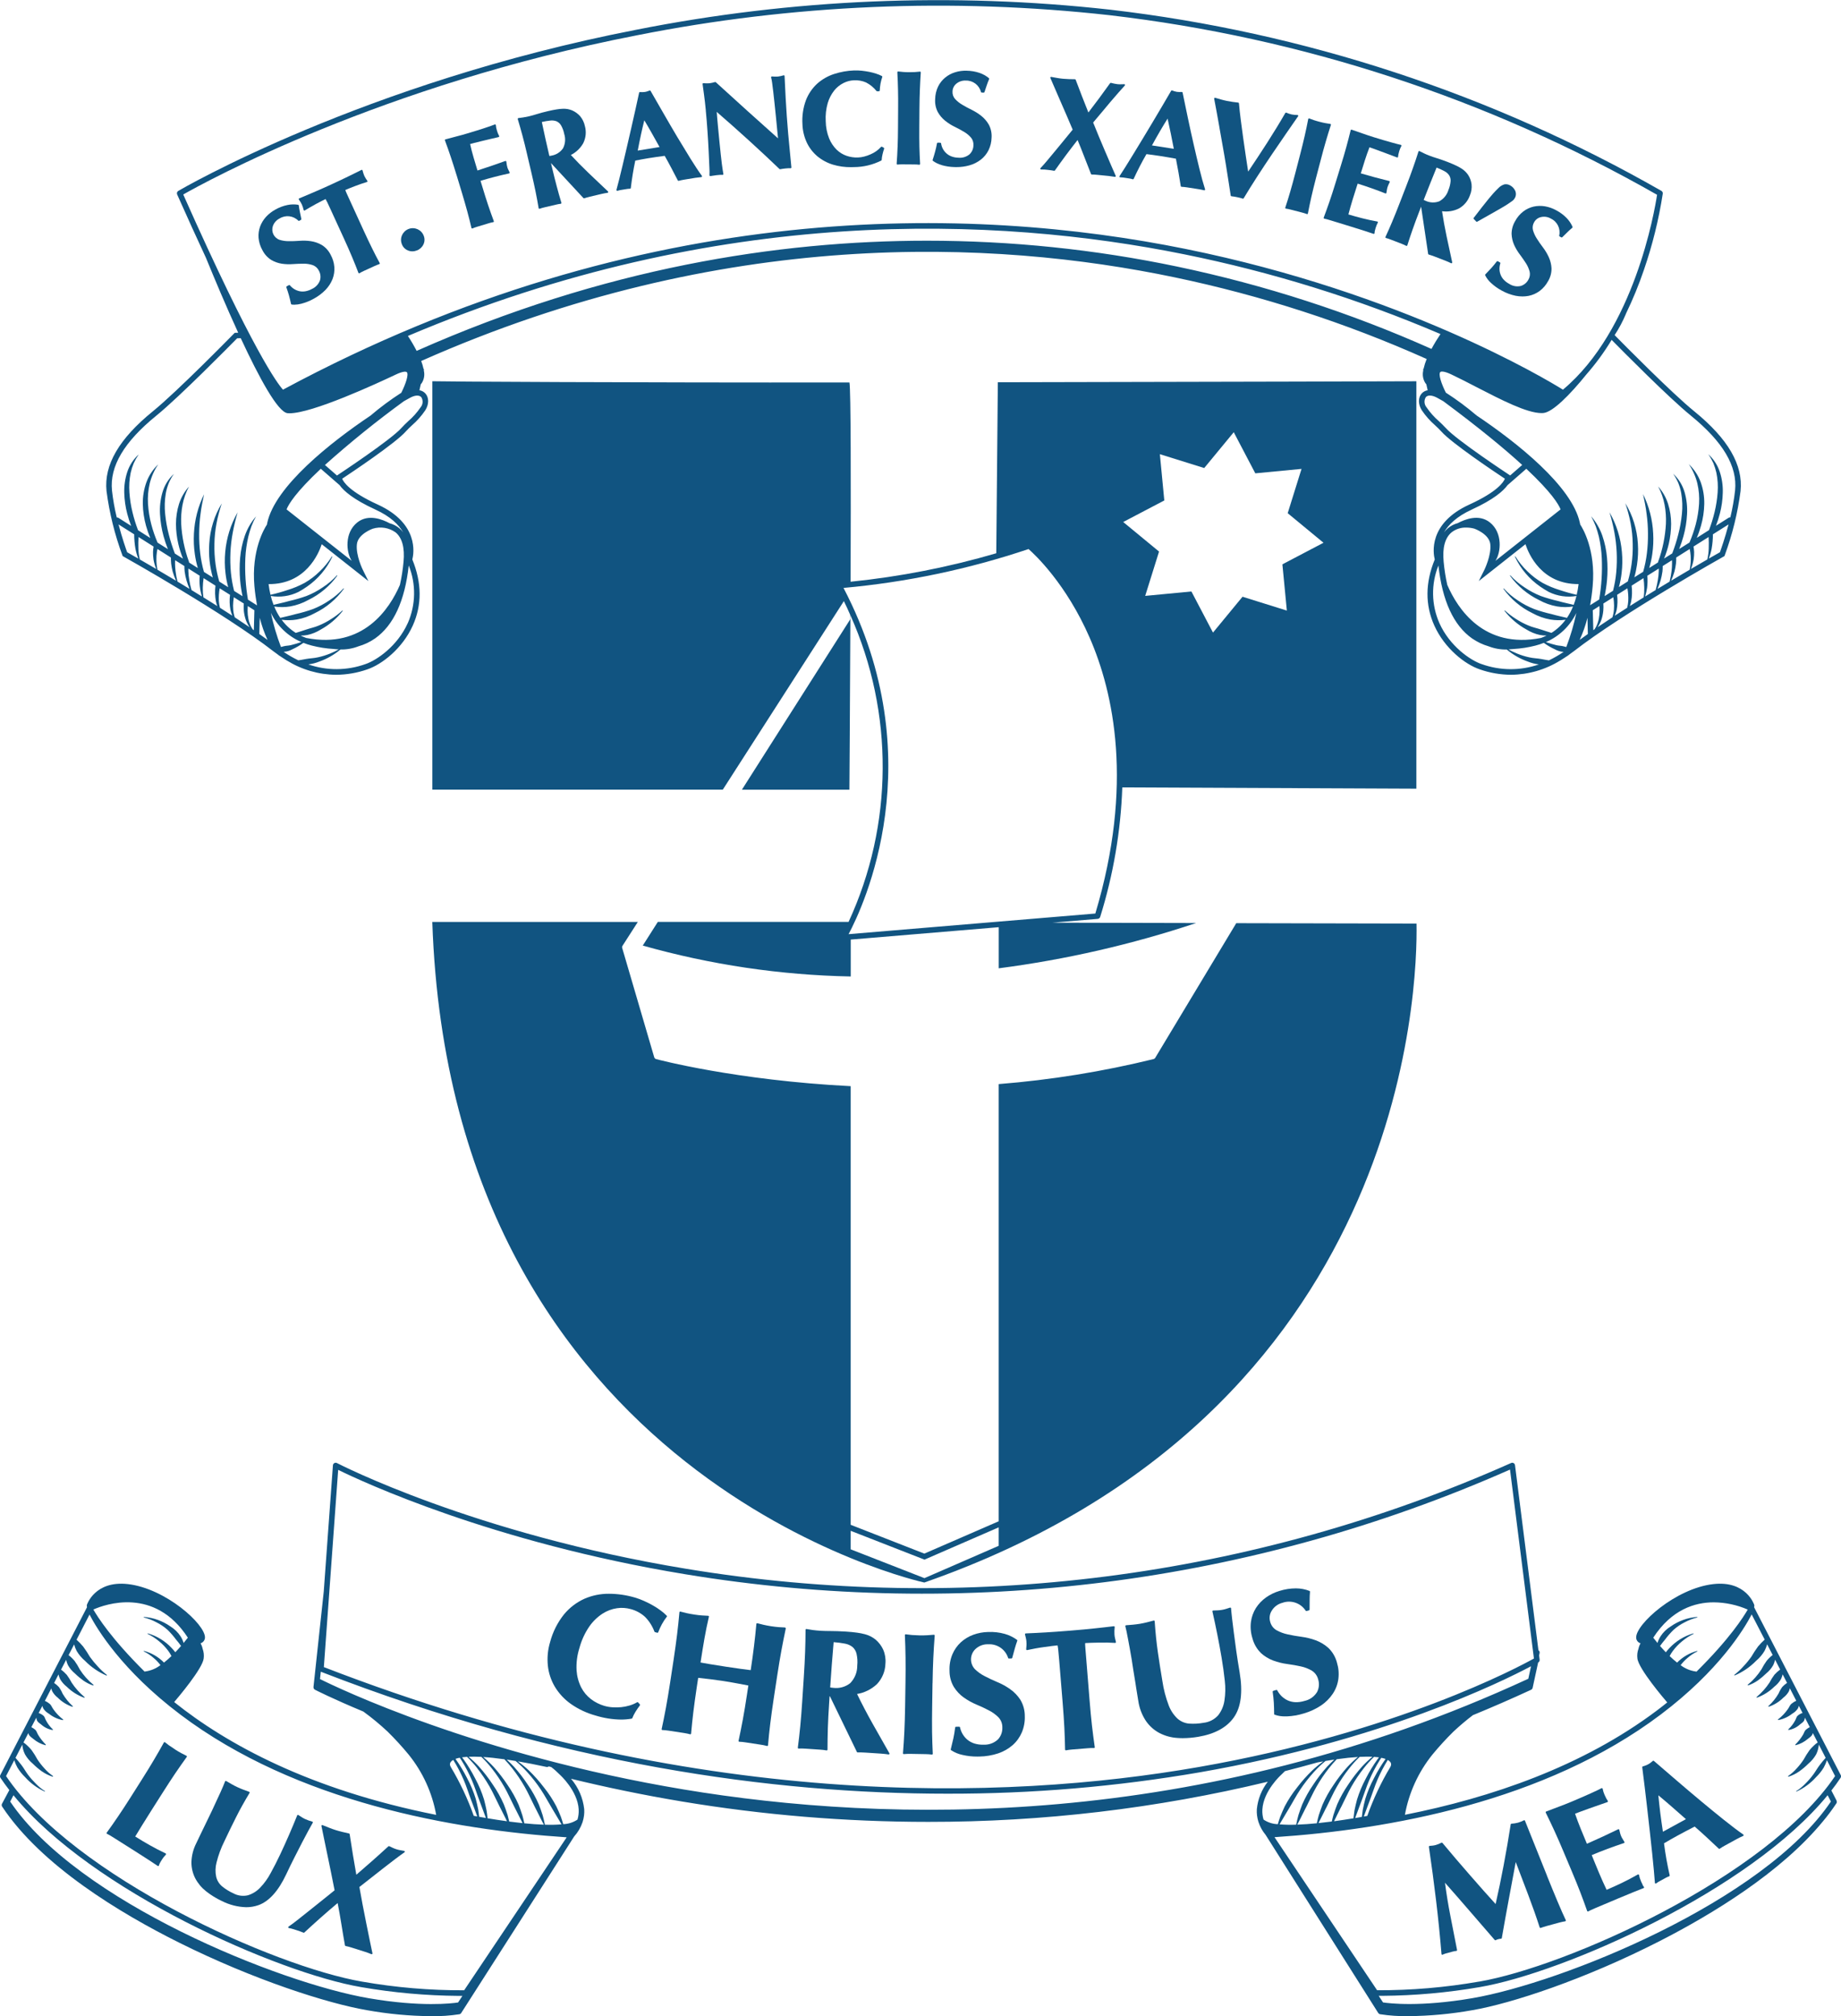 <?xml version="1.0" encoding="UTF-8"?><svg id="Layer_2" xmlns="http://www.w3.org/2000/svg" xmlns:xlink="http://www.w3.org/1999/xlink" viewBox="0 0 834.45 913.62"><defs><clipPath id="clippath"><rect width="834.45" height="913.62" style="fill:none;"/></clipPath></defs><g id="Layer_1-2"><g id="Group_771"><g style="clip-path:url(#clippath);"><g id="Group_770"><path id="Path_1338" d="m55.45,251.58l.16.42.4.22c.46.25,45.82,25.7,67.86,42.88.6.46,1.19.86,1.78,1.3.25.22.52.42.79.61l.37.24,2.21,1.43,1.06.69-.03-.04c6.69,4.14,14.37,6.37,22.23,6.45,4.84-.02,9.64-.85,14.21-2.45,6.64-2.25,15.92-9.44,20.62-19.89,4.18-9.29,4.1-19.35-.22-29.91.7-2.75,3.05-16.34-15.68-24.89-12.8-5.84-15.53-10.24-16.12-11.7,4.15-2.75,24.23-16.16,28.82-21.4.79-.9,1.76-1.81,2.8-2.79,2.3-2,4.34-4.29,6.05-6.82,1.73-2.72,1.73-5.8.01-7.67-.7-.75-1.64-1.25-2.66-1.41l.6-2.7c.15-.2.29-.36.45-.56,1.09-1.7,1.42-3.78.93-5.74l.09-.41-.24-.38c-.25-1.18-.6-2.35-1.03-3.48,136.77-60.62,259.21-55.11,341.48-37.91,39.3,8.21,77.6,20.62,114.26,37.01-.58,1.42-1.05,2.88-1.39,4.38l-.24.38.09.41c-.48,1.96-.15,4.03.94,5.74l.45.56.6,2.7c-1.02.16-1.95.66-2.66,1.41-1.72,1.86-1.72,4.95.01,7.67,1.71,2.53,3.75,4.83,6.05,6.83,1.03.96,2.01,1.88,2.8,2.78,4.57,5.23,24.63,18.63,28.8,21.39-.6,1.52-3.38,5.91-16.1,11.71-18.73,8.55-16.39,22.14-15.69,24.89-4.32,10.55-4.39,20.62-.21,29.91,4.71,10.46,13.99,17.65,20.62,19.89,4.56,1.6,9.36,2.42,14.2,2.45,7.86-.08,15.55-2.31,22.23-6.45v.03s1.04-.67,1.04-.67l2.21-1.43.37-.24c.27-.18.52-.38.77-.6.61-.44,1.2-.85,1.8-1.31,22.05-17.17,67.41-42.62,67.86-42.88l.41-.22.16-.42c3.45-9.39,5.85-19.14,7.15-29.06,1.22-11.84-5.66-23.68-20.99-36.14-10.15-8.24-32.03-30.39-36.09-34.53,2-3.04,3.71-6.25,5.11-9.61l.03-.12c3.12-6.44,5.84-13.07,8.14-19.84,3.87-11.23,6.73-22.79,8.54-34.53.07-.51-.18-1-.62-1.26C676.19,42.56,591.2,14.64,503.24,4.39c-71.71-7.99-144.22-4.92-214.99,9.12-123.72,24.05-206.62,72.51-207.44,73-.55.33-.77,1.01-.52,1.6,4.81,10.81,9.15,20.33,13.07,28.74,3.78,9.25,9.08,21.88,14.61,33.92l-1.57.05-.36.36c-.25.26-25.59,26.15-36.75,35.2-15.35,12.47-22.22,24.3-21.01,36.14,1.3,9.92,3.7,19.67,7.17,29.06m2.19-1.32c-.53-1.44-2.27-6.37-3.91-12.61l7.09,4.48c0,2.19.19,4.37.57,6.53.3,1.53.73,3.03,1.31,4.48-2.52-1.45-4.31-2.46-5.06-2.88m5.74,3.27c-.39-1.64-.61-3.32-.66-5.01-.07-1.72-.03-3.44.07-5.16l6.83,4.32c-.15.81-.23,1.63-.26,2.46-.02,1.14.06,2.28.22,3.41.26,1.47.66,2.9,1.22,4.29-2.84-1.67-5.35-3.12-7.42-4.31m8,4.64c-.33-1.55-.49-3.13-.49-4.72-.02-1.06.05-2.12.21-3.17.06-.5.15-1,.26-1.49l6.1,3.86c-.01.92.03,1.84.12,2.76.14,1.2.37,2.39.67,3.56.41,1.43.93,2.83,1.53,4.19-3-1.78-5.83-3.46-8.41-4.98m9.09,5.39c-.42-1.59-.72-3.21-.9-4.85-.13-1.14-.21-2.28-.22-3.42,0-.46.01-.95.04-1.43l4.19,2.64c0,.82.04,1.63.12,2.43.18,1.4.47,2.78.86,4.14.38,1.28.84,2.55,1.36,3.78-1.85-1.12-3.69-2.23-5.44-3.3m6.33,3.83c-.43-1.51-.77-3.05-1.02-4.6-.23-1.31-.37-2.64-.41-3.98-.01-.38,0-.78.01-1.16l5.14,3.25c-.29,3.17.05,6.36,1,9.4-1.59-.99-3.17-1.96-4.73-2.91m5.41,3.32c-.22-1.45-.31-2.91-.28-4.38.03-1.45.15-2.9.36-4.34l5.38,3.41c-.3,2.38-.23,4.79.21,7.15.15.7.35,1.4.6,2.08-2.09-1.32-4.19-2.64-6.27-3.93m7.48,4.7c-.25-.99-.41-2.01-.48-3.03-.1-1.93.03-3.87.37-5.77l4.68,2.95c-.29,2.29-.22,4.62.21,6.89.22.89.5,1.75.86,2.59-1.86-1.22-3.76-2.43-5.64-3.63m6.72,4.34c-.37-1.13-.6-2.29-.69-3.48-.11-1.23-.1-2.46.03-3.69.05-.63.13-1.28.24-1.93l4.52,2.85c-.08,1.09-.08,2.19.01,3.28.14,1.36.43,2.7.85,4.01.43,1.22,1.02,2.38,1.76,3.45-2.18-1.48-4.43-2.99-6.72-4.49m8.66,5.83c-.16-.12-.36-.25-.54-.37-.26-.38-.5-.77-.71-1.18-.57-1.13-.98-2.34-1.22-3.58-.25-1.23-.37-2.49-.37-3.74,0-.69.03-1.38.09-2.06l2.99,1.9-.24,9.03Zm2.47,1.73l.2-7.35c.86,3.45,2.04,6.81,3.54,10.03-1.2-.87-2.46-1.77-3.74-2.68m9.82,5.9c-1.93-5.04-3.46-10.22-4.57-15.49,2.85,5.94,7.76,10.64,13.81,13.23-1.59.54-3.17,1.04-4.75,1.41-1.15.28-2.31.22-3.36.54-.38.09-.77.2-1.14.3m7.88,6.05c-2.33-1.12-4.57-2.41-6.7-3.87h.25c1.3-.09,2.56-.48,3.7-1.12,1.78-.8,3.47-1.79,5.05-2.94,1.24.5,2.51.91,3.81,1.24,3.23.83,6.52,1.34,9.85,1.53.77.11,1.57.16,2.37.21-1.28.71-2.6,1.33-3.96,1.88-1.75.71-3.56,1.28-5.41,1.68-1.82.44-3.69.45-5.5.78-1.14.24-2.29.41-3.46.61m49.59-16.86c-4.69,10.43-14.02,16.8-19.14,18.55-8.37,3.01-17.52,3.06-25.92.15,1.72-.21,3.4-.65,5.01-1.3,3.48-1.23,6.72-3.08,9.55-5.46,2.79.06,5.57-.43,8.17-1.44,2.69-.77,5.23-1.97,7.52-3.57,8.38-5.9,13.51-17.03,15.26-33.07,3.37,8.42,3.22,17.84-.44,26.15m-3.55-17.36c-4.67,10.83-16.59,29.17-42.51,24.06-.85-.32-1.69-.68-2.51-1.08,1.02.02,2.04-.06,3.04-.25,2.18-.47,4.26-1.32,6.15-2.51,3.83-2.11,7.2-4.97,9.89-8.42.03-.05.02-.12-.01-.16-.06-.04-.13-.04-.18.01-1.55,1.44-3.24,2.73-5.04,3.84-1.75,1.14-3.61,2.12-5.54,2.92-1.92.83-3.94,1.22-5.87,1.88-1.49.56-3.04.96-4.64,1.48-2.48-1.57-4.65-3.58-6.39-5.95,2.28.31,4.58.28,6.85-.1,2.88-.51,5.66-1.5,8.22-2.92,5.21-2.53,9.71-6.31,13.11-11,.03-.06.01-.14-.05-.17-.05-.03-.11-.02-.15.02-1.9,2.07-4.05,3.9-6.41,5.42-2.29,1.57-4.75,2.87-7.34,3.89-2.59.93-5.23,1.7-7.91,2.3-2.25.66-4.57,1.11-6.95,1.71-1.08-1.62-2-3.35-2.74-5.16,2.4.38,4.84.37,7.23-.03,2.88-.51,5.66-1.5,8.22-2.92,5.21-2.53,9.71-6.3,13.11-10.98.03-.06.02-.13-.03-.18-.05-.03-.12-.02-.16.03-1.89,2.08-4.05,3.9-6.41,5.42-2.29,1.57-4.75,2.88-7.34,3.9-2.59.92-5.23,1.68-7.91,2.29-2.27.67-4.62,1.12-7.01,1.72-.51-1.31-.93-2.65-1.27-4.02,4.27.72,8.66.08,12.54-1.82,1.34-.73,2.64-1.54,3.89-2.42,4.95-3.42,8.9-8.08,11.46-13.52.03-.06,0-.14-.06-.17-.06-.03-.13,0-.16.05-1.54,2.48-3.39,4.75-5.5,6.76-2.04,2.02-4.33,3.76-6.82,5.19-2.48,1.34-5.1,2.43-7.8,3.25-2.52.85-5.08,1.57-7.68,2.14-.37-1.6-.66-3.21-.86-4.84,16.82.13,22.67-13.75,24.09-18.07l21.15,16.7-2.5-5.04c-.04-.07-3.3-6.65-2.71-11.7.52-4.63,7.14-6.98,7.14-6.98,3.55-1.11,7.41-.49,10.43,1.68,2.97,2.5,4.16,6.97,3.57,13.29-.32,3.53-.87,7.03-1.64,10.48m-11.09-34.12c6.81,3.11,10.55,6.83,12.58,10.34-.52-.71-1.13-1.35-1.8-1.92-1.28-1.05-2.76-1.81-4.36-2.23-3.16-1.72-9.65-4.35-14.65-.38-5.88,4.67-5.08,13.62-2.51,17.42l-29.55-23.32c.87-2.26,4.06-7.67,15.52-18.41l8.5,7.4c1.9,2.64,6.28,6.53,16.26,11.09m20.77-50.97c.92,1.44.8,3.3-.29,4.62-1.6,2.35-3.5,4.48-5.66,6.33-1.07,1.02-2.09,1.97-2.97,2.97-4.8,5.47-28.79,21.27-29.02,21.43l-.26.18-5.46-4.76c11.43-10.23,23.37-19.87,35.77-28.9,1.04-.6,2.01-1.14,2.88-1.6,2.19-1.18,4.07-1.27,5.01-.26m342.7-59.14c-37.31-7.81-75.34-11.74-113.46-11.74-67.7,0-146.82,12.44-231.33,49.92-1.2-2.32-2.52-4.58-3.96-6.76,140.93-59.75,267.02-54.16,351.9-36.99,39.84,8.06,78.75,20.16,116.12,36.13-1.35,2.01-2.79,4.34-4.07,6.74-36.97-16.49-75.59-29-115.21-37.3m121.58,73.04c-.87-.99-1.89-1.94-2.97-2.95-2.15-1.86-4.05-3.99-5.66-6.35-1.09-1.31-1.21-3.18-.29-4.62.93-1,2.8-.91,5.01.26.86.46,1.84,1,2.88,1.6,16.47,12.23,27.88,21.68,35.77,28.9l-5.46,4.76-.26-.18c-.24-.16-24.24-15.95-29.02-21.43m11.86,37.07c9.98-4.56,14.35-8.46,16.26-11.09l8.49-7.4c11.46,10.75,14.66,16.16,15.53,18.41l-29.54,23.31c2.56-3.81,3.36-12.76-2.52-17.42-4.95-3.93-11.34-1.39-14.54.33-1.63.43-3.15,1.21-4.45,2.29-.67.57-1.27,1.21-1.8,1.92,2.01-3.5,5.77-7.23,12.58-10.34m4.48,70.02c-5.11-1.74-14.45-8.12-19.13-18.55-3.67-8.3-3.83-17.73-.45-26.15,1.76,16.05,6.89,27.18,15.26,33.07,2.3,1.58,4.83,2.79,7.51,3.57,2.61,1.01,5.4,1.5,8.2,1.44,2.83,2.38,6.06,4.23,9.55,5.46,1.61.65,3.29,1.09,5.01,1.3-8.41,2.91-17.56,2.86-25.94-.15m30.46-1.69c-1.18-.2-2.33-.37-3.46-.61-1.81-.33-3.67-.34-5.51-.78-1.84-.4-3.65-.97-5.39-1.68-1.36-.54-2.68-1.17-3.96-1.88.81-.04,1.61-.11,2.39-.21,3.32-.19,6.61-.7,9.84-1.53,1.29-.33,2.57-.75,3.81-1.24,1.58,1.15,3.27,2.13,5.05,2.94,1.13.64,2.39,1.03,3.69,1.14h.25c-2.13,1.44-4.37,2.74-6.69,3.86m7.88-6.05c-.38-.11-.75-.21-1.15-.3-1.03-.32-2.19-.26-3.34-.54-1.57-.37-3.17-.87-4.75-1.41,6.05-2.59,10.95-7.28,13.8-13.21-1.11,5.27-2.64,10.44-4.56,15.47m4.75-23.68c-2.59-.58-5.15-1.29-7.67-2.14-2.7-.82-5.32-1.91-7.8-3.25-2.49-1.43-4.79-3.18-6.83-5.19-2.11-2.01-3.95-4.29-5.49-6.76-.04-.05-.1-.07-.16-.05-.06.03-.08.1-.06.16,0,0,0,0,0,0,2.55,5.44,6.51,10.11,11.46,13.52,1.25.88,2.55,1.68,3.89,2.42,3.88,1.9,8.27,2.54,12.53,1.82-.34,1.36-.76,2.7-1.26,4.02-2.39-.6-4.73-1.04-7.02-1.72-2.68-.61-5.32-1.37-7.91-2.29-2.58-1.02-5.05-2.33-7.34-3.9-2.36-1.52-4.51-3.34-6.4-5.42-.05-.04-.11-.05-.16-.03-.05.05-.07.13-.03.18,3.4,4.68,7.91,8.45,13.11,10.98,2.55,1.42,5.33,2.41,8.21,2.92,2.39.4,4.84.41,7.23.03-.73,1.81-1.64,3.54-2.74,5.16-2.37-.6-4.69-1.04-6.95-1.71-2.68-.6-5.32-1.37-7.91-2.3-2.59-1.01-5.06-2.31-7.35-3.87-2.36-1.52-4.51-3.34-6.4-5.42-.04-.04-.11-.05-.16-.03-.05.03-.07.11-.03.16,0,0,0,0,0,0,3.4,4.69,7.9,8.47,13.11,11,2.55,1.42,5.33,2.41,8.21,2.92,2.27.37,4.58.41,6.86.09-1.75,2.36-3.92,4.38-6.4,5.95-1.59-.52-3.13-.93-4.63-1.48-1.93-.66-3.96-1.04-5.87-1.88-1.94-.8-3.79-1.78-5.55-2.92-1.8-1.12-3.48-2.41-5.04-3.85-.05-.04-.11-.05-.16-.01-.05.04-.06.11-.03.16,2.7,3.45,6.06,6.31,9.89,8.42,1.89,1.19,3.97,2.04,6.15,2.51,1,.19,2.02.27,3.04.25-.82.41-1.67.78-2.53,1.1-25.91,5.11-37.83-13.22-42.5-24.06-.77-3.46-1.32-6.96-1.64-10.48-.61-6.32.6-10.79,3.56-13.29,1.9-1.5,4.27-2.27,6.69-2.19,1.24,0,2.48.17,3.67.49.07.03,6.69,2.38,7.22,7.01.57,5.05-2.68,11.63-2.71,11.7l-2.51,5.04,21.16-16.7c1.4,4.32,7.26,18.2,24.08,18.07-.19,1.63-.48,3.24-.86,4.84m1.34,20.46c1.49-3.23,2.68-6.58,3.54-10.03l.18,7.35c-1.28.91-2.52,1.8-3.73,2.68m6.74-4.78c-.16.12-.36.25-.54.37l-.24-9.03,3-1.9c.07.69.09,1.38.09,2.06,0,1.26-.12,2.51-.37,3.74-.24,1.24-.65,2.45-1.22,3.58-.21.41-.46.8-.73,1.18m8.13-5.46c-2.3,1.51-4.55,3.01-6.72,4.49.74-1.07,1.33-2.23,1.76-3.45.42-1.3.7-2.64.83-4.01.1-1.09.11-2.19.03-3.28l4.52-2.85c.09.65.16,1.3.24,1.93.12,1.23.13,2.46.03,3.69-.09,1.18-.32,2.35-.69,3.48m6.71-4.34c-1.9,1.2-3.78,2.42-5.66,3.63.36-.84.66-1.7.87-2.59.43-2.27.5-4.59.21-6.89l4.67-2.95c.35,1.9.48,3.84.38,5.77-.07,1.02-.23,2.03-.48,3.03m7.47-4.69c-2.09,1.3-4.18,2.6-6.27,3.93.24-.68.44-1.37.6-2.08.44-2.36.51-4.78.21-7.17l5.38-3.4c.21,1.44.32,2.88.34,4.34.04,1.46-.04,2.93-.26,4.38m.66-.41c.39-1.27.69-2.57.89-3.89.23-1.83.27-3.68.12-5.51l5.16-3.25c0,.38.03.78.01,1.16-.04,1.33-.18,2.66-.41,3.98-.24,1.55-.58,3.09-1.02,4.6-1.56.95-3.15,1.92-4.75,2.91m5.62-3.45c.53-1.23.99-2.5,1.38-3.78.38-1.36.67-2.74.86-4.14.08-.81.12-1.62.11-2.43l4.2-2.64c.03.48.04.96.03,1.43,0,1.14-.07,2.29-.21,3.42-.19,1.64-.49,3.26-.9,4.85-1.77,1.06-3.6,2.17-5.46,3.3m14.56-8.69c-2.58,1.52-5.42,3.2-8.41,4.98.61-1.36,1.12-2.76,1.53-4.19.3-1.17.53-2.36.67-3.56.1-.92.13-1.84.11-2.76l6.12-3.86c.11.49.2,1,.26,1.49.15,1.05.22,2.11.21,3.17,0,1.59-.17,3.17-.49,4.72m8-4.64c-2.08,1.19-4.57,2.64-7.42,4.31.55-1.39.95-2.82,1.22-4.29.17-1.13.24-2.27.22-3.41-.04-.82-.13-1.65-.28-2.46l6.85-4.32c.09,1.72.13,3.44.05,5.16-.04,1.69-.26,3.37-.65,5.01m5.74-3.27c-.75.42-2.55,1.43-5.08,2.88.58-1.45,1.02-2.95,1.31-4.48.38-2.16.57-4.34.58-6.53l7.09-4.48c-1.64,6.24-3.4,11.17-3.91,12.61m-13.22-61.94c14.63,11.9,21.2,22.99,20.08,33.93-.46,4.11-1.17,8.18-2.14,12.2-.26-.03-.52.03-.74.16l-5.79,3.66c.7-1.81,1.3-3.66,1.78-5.54.8-3.09,1.25-6.26,1.32-9.45.1-3.22-.37-6.44-1.38-9.51-1.01-3.04-2.8-5.77-5.18-7.91.88,1.27,1.64,2.62,2.29,4.02.57,1.4,1.02,2.85,1.36,4.32.61,2.95.81,5.97.58,8.98-.22,3.02-.69,6.01-1.4,8.95-.67,2.75-1.5,5.46-2.51,8.1l-5.55,3.52c.77-1.8,1.41-3.66,1.93-5.55.91-3.2,1.4-6.5,1.47-9.82.06-3.35-.48-6.68-1.61-9.84-1.14-3.11-2.99-5.91-5.41-8.18,1.8,2.63,3.11,5.57,3.87,8.66.72,3.04.99,6.16.79,9.28-.2,3.13-.7,6.23-1.49,9.27-.75,2.82-1.7,5.59-2.85,8.28l-4.68,2.95c.77-1.93,1.43-3.89,1.97-5.9.89-3.21,1.43-6.52,1.6-9.85.2-3.36-.17-6.73-1.1-9.97-.93-3.22-2.73-6.12-5.19-8.39.92,1.33,1.71,2.74,2.35,4.23.57,1.47,1.01,2.99,1.3,4.55.54,3.11.65,6.28.32,9.42-.31,3.16-.87,6.3-1.67,9.37-.74,2.89-1.65,5.74-2.72,8.53l-3.69,2.33c.88-2.15,1.59-4.36,2.12-6.62.69-2.98,1.05-6.03,1.07-9.09,0-3.08-.46-6.14-1.39-9.08-.93-2.91-2.46-5.59-4.49-7.87,1.39,2.59,2.37,5.38,2.92,8.28.53,2.84.73,5.73.6,8.62-.32,5.81-1.48,11.53-3.46,17l-.13.37.04.13-4.01,2.52c.62-2.07,1.08-4.18,1.38-6.32.45-3.08.58-6.2.41-9.31-.15-3.1-.61-6.18-1.39-9.19-.77-2.99-1.84-5.88-3.21-8.65.63,3,1.27,5.96,1.61,8.95.41,2.97.62,5.96.63,8.95.03,2.98-.13,5.96-.49,8.92-.34,2.83-.91,5.64-1.69,8.38l-4.01,2.52c.53-1.83.93-3.7,1.2-5.59.49-3.21.63-6.46.41-9.7-.19-3.24-.77-6.44-1.73-9.53-.95-3.08-2.28-6.02-3.96-8.76,1.01,2.98,1.82,6.04,2.41,9.13.58,3.05.9,6.15.94,9.25.08,3.09-.09,6.19-.52,9.25-.37,2.63-.93,5.23-1.68,7.79l-4.05,2.56c.58-2.07.98-4.19,1.22-6.33.38-3.17.43-6.38.13-9.56-.27-3.17-.88-6.31-1.84-9.35-.94-3.02-2.21-5.92-3.79-8.66.91,2.97,1.64,6,2.21,9.06,1.13,6.01,1.41,12.15.85,18.24-.26,2.8-.75,5.57-1.45,8.29l-3.81,2.41c.5-2.37.86-4.76,1.08-7.17.3-3.4.3-6.81,0-10.2-.29-3.41-1-6.78-2.12-10.02-1.12-3.22-2.85-6.2-5.08-8.78.79,1.46,1.49,2.97,2.1,4.52.54,1.56,1.03,3.13,1.41,4.72.73,3.2,1.17,6.45,1.32,9.73.28,6.27-.12,12.56-1.18,18.75l-4.11,2.59c.49-2.68.89-5.58,1.16-8.63,1.49-16.44-4.6-26.37-5.64-27.95-.05-.25-.09-.49-.16-.77-3.56-16.59-28.59-36.42-46.8-48.63-4.41-3.76-9.07-7.22-13.95-10.35-2.05-4.07-3.44-8.31-2.52-9.32.38-.42,1.93-.4,5.02,1.07,3.61,1.71,7.42,3.67,11.46,5.77,11.2,5.77,22.76,11.74,29.39,11.74.29,0,.58-.01.85-.03,4.22-.37,12.07-8.26,19.54-17.53,4.26-4.86,8.07-10.08,11.41-15.61,5.01,5.09,25.94,26.22,35.86,34.28M83.06,88.13c9.62-5.47,89.57-49.57,205.67-72.14C359.24,1.99,431.49-1.08,502.94,6.89c87.34,10.17,171.74,37.85,248.14,81.38-1.11,7.35-10.33,61.31-42.66,88.31-7.79-4.84-72.61-43.83-171.03-63.77-96.32-19.5-245.39-24.23-409.13,63.77-2.46-2.71-13.63-17.5-45.21-88.45m-12.17,100.21c10.54-8.57,33.48-31.86,36.61-35.04l1.63-.05c8.29,17.81,16.82,33.6,21.24,33.99.26.03.56.04.86.04,10.4,0,39.34-13.36,48.17-17.54,3.08-1.47,4.63-1.49,5.02-1.07.91,1-.48,5.25-2.52,9.32-4.88,3.13-9.54,6.58-13.95,10.35-18.2,12.21-43.25,32.04-46.81,48.63l-.15.78c-1.06,1.57-7.14,11.5-5.66,27.93.28,3.07.69,5.95,1.18,8.65l-4.11-2.6c-1.06-6.19-1.46-12.47-1.19-18.75.15-3.28.6-6.53,1.34-9.73.38-1.59.87-3.16,1.41-4.72.6-1.55,1.3-3.06,2.1-4.52-2.23,2.58-3.96,5.56-5.08,8.78-1.12,3.24-1.83,6.61-2.13,10.02-.29,3.4-.29,6.81.01,10.2.22,2.41.58,4.8,1.08,7.17l-3.82-2.4c-.69-2.72-1.18-5.49-1.45-8.29-.57-6.09-.28-12.23.86-18.24.57-3.06,1.3-6.08,2.19-9.06-1.58,2.74-2.85,5.64-3.79,8.66-.94,3.04-1.56,6.17-1.84,9.35-.29,3.18-.25,6.39.13,9.56.24,2.14.65,4.26,1.22,6.33l-4.05-2.55c-.74-2.56-1.3-5.16-1.67-7.8-.42-3.07-.6-6.16-.52-9.25.04-3.11.36-6.2.94-9.25.58-3.1,1.39-6.15,2.41-9.13-1.69,2.74-3.02,5.69-3.96,8.76-.97,3.09-1.55,6.3-1.73,9.53-.35,5.15.19,10.33,1.61,15.3l-4.01-2.52c-.79-2.74-1.35-5.55-1.69-8.38-.36-2.96-.53-5.94-.49-8.92.02-2.99.22-5.98.62-8.95.34-2.99.98-5.95,1.61-8.95-2.73,5.56-4.3,11.62-4.6,17.81-.17,3.11-.04,6.23.41,9.31.3,2.14.75,4.25,1.36,6.32l-3.99-2.52.03-.13-.12-.37c-1.98-5.47-3.15-11.19-3.46-17-.14-2.89.06-5.78.6-8.62.55-2.89,1.53-5.68,2.92-8.28-2.04,2.28-3.57,4.96-4.51,7.87-.92,2.94-1.38,6-1.38,9.08.01,3.06.37,6.11,1.07,9.09.53,2.26,1.23,4.48,2.11,6.63l-3.69-2.33c-1.07-2.79-1.98-5.63-2.72-8.53-.8-3.08-1.35-6.21-1.67-9.37-.33-3.14-.23-6.31.3-9.42.29-1.55.73-3.08,1.31-4.55.63-1.49,1.42-2.9,2.34-4.23-2.46,2.27-4.25,5.18-5.18,8.39-.94,3.23-1.31,6.61-1.1,9.97.18,3.33.71,6.63,1.59,9.85.55,2,1.21,3.97,1.98,5.9l-4.68-2.95c-1.15-2.69-2.11-5.45-2.85-8.28-.79-3.03-1.29-6.14-1.49-9.27-.19-3.12.07-6.24.79-9.28.76-3.09,2.07-6.03,3.86-8.66-2.41,2.27-4.25,5.07-5.39,8.18-1.13,3.15-1.68,6.49-1.61,9.84.07,3.32.56,6.62,1.45,9.82.53,1.89,1.17,3.74,1.93,5.55l-5.54-3.52c-1.01-2.65-1.85-5.35-2.51-8.1-.72-2.94-1.19-5.93-1.4-8.95-.23-3-.04-6.02.57-8.98.34-1.48.8-2.92,1.38-4.32.64-1.4,1.4-2.75,2.27-4.02-2.38,2.15-4.16,4.87-5.18,7.91-1.01,3.06-1.47,6.28-1.38,9.51.09,3.19.53,6.36,1.34,9.45.48,1.88,1.08,3.73,1.78,5.54l-5.78-3.67c-.22-.13-.48-.19-.74-.16-.98-4.02-1.7-8.09-2.16-12.2-1.11-10.95,5.46-22.05,20.09-33.93" style="fill:#115481;"/><path id="Path_1339" d="m137.72,119.49c1.37,0,2.73.22,4.03.65,1.21.44,2.2,1.32,2.76,2.47.76,1.33.96,2.91.54,4.39-.63,1.75-1.94,3.17-3.65,3.93-.93.52-1.94.88-2.99,1.07-.9.16-1.83.14-2.72-.05-1.68-.39-3.19-1.32-4.29-2.66-.11-.13-.3-.17-.45-.09l-1,.56c-.16.08-.23.27-.16.44.46,1.27.86,2.5,1.18,3.65.32,1.15.62,2.46.95,3.87.03.14.15.25.29.28.37.05.75.08,1.12.08,1.1-.02,2.19-.17,3.25-.45,1.93-.5,3.79-1.24,5.54-2.21,1.99-1.07,3.82-2.43,5.41-4.04,1.37-1.42,2.46-3.08,3.19-4.91.67-1.75.96-3.62.82-5.49-.15-1.95-.73-3.84-1.68-5.54-.9-1.83-2.3-3.37-4.03-4.44-1.52-.87-3.19-1.45-4.92-1.71-1.72-.25-3.46-.3-5.19-.16-1.71.13-3.36.18-4.89.16-1.4,0-2.79-.2-4.12-.61-2.56-.9-3.91-3.7-3.01-6.26,0,0,0-.01,0-.02.53-1.48,1.62-2.7,3.03-3.4,2.72-1.69,6.25-1.27,8.5,1.02.12.09.28.11.41.04l.79-.44c.13-.08.2-.23.16-.38l-.7-3.37c-.18-.86-.33-1.8-.46-2.78-.01-.16-.13-.28-.29-.3-1.61-.26-3.25-.22-4.85.11-1.93.4-3.78,1.1-5.49,2.08-1.58.86-3.01,1.97-4.23,3.3-1.16,1.27-2.06,2.75-2.67,4.36-.59,1.64-.83,3.39-.7,5.13.17,1.96.75,3.86,1.73,5.57.91,1.82,2.29,3.36,4.01,4.45,1.48.87,3.12,1.46,4.83,1.72,1.7.25,3.42.3,5.13.16,1.69-.13,3.32-.18,4.83-.16" style="fill:#115481;"/><path id="Path_1340" d="m136.21,91.54c.46.73.82,1.51,1.07,2.33.12.42.24.86.34,1.28.04.11.12.2.22.25.11.03.22.02.32-.04.75-.48,1.59-.98,2.49-1.49s1.8-1.03,2.68-1.49,1.73-.91,2.52-1.32c.65-.33,1.22-.62,1.71-.85.22.37.49.89.83,1.56.41.87.87,1.84,1.35,2.9l6.29,13.72c1.38,3,2.58,5.75,3.58,8.14s1.96,4.76,2.84,7.09c.04.1.12.18.22.21h.12s.18-.03.18-.03c.62-.39,1.27-.73,1.94-1.03l4.95-2.26c.71-.32,1.4-.6,2.03-.81.1-.03.18-.1.22-.2.04-.1.03-.21-.01-.3-1.19-2.19-2.37-4.48-3.5-6.78-1.14-2.3-2.42-5.01-3.82-8.05l-7.61-16.64c-.18-.44-.36-.82-.49-1.15-.07-.18-.13-.34-.16-.48.49-.22,1.08-.46,1.76-.74.82-.33,1.69-.67,2.62-1.03.91-.36,1.85-.7,2.8-1.02s1.82-.61,2.59-.83c.11-.03.21-.11.24-.22.04-.11.03-.22-.04-.32-.25-.37-.49-.73-.74-1.11-.23-.36-.43-.74-.61-1.12-.18-.39-.33-.79-.45-1.2-.13-.42-.25-.85-.36-1.28-.03-.1-.1-.19-.2-.24-.1-.04-.21-.04-.3.01-1.12.56-2.16,1.07-3.12,1.55s-1.93.96-2.95,1.45-2.13,1.02-3.34,1.6c-1.22.58-2.68,1.26-4.4,2.05-1.72.79-3.2,1.45-4.43,2s-2.38,1.04-3.44,1.49-2.08.9-3.11,1.32-2.17.91-3.42,1.44c-.1.04-.18.12-.21.22-.02.1,0,.21.05.3.26.37.49.74.74,1.11" style="fill:#115481;"/><path id="Path_1341" d="m184.94,113.51c.63.26,1.3.39,1.98.38.7,0,1.39-.14,2.03-.4,1.31-.48,2.38-1.46,2.97-2.72.61-1.25.65-2.7.12-3.98-1.06-2.73-4.14-4.08-6.87-3.02-1.32.51-2.37,1.53-2.94,2.82-.59,1.28-.62,2.75-.08,4.06.47,1.31,1.49,2.35,2.79,2.85" style="fill:#115481;"/><path id="Path_1342" d="m206.98,79.45l2.38,7.87c.96,3.19,1.78,6.07,2.46,8.55s1.3,4.98,1.86,7.4c.03.1.09.19.18.24l.16.04.15-.04c.67-.29,1.36-.54,2.06-.74l5.19-1.57c.7-.22,1.42-.4,2.14-.53.1-.01.2-.07.25-.16.05-.09.06-.21.01-.3-.86-2.31-1.72-4.73-2.55-7.19-.81-2.42-1.72-5.28-2.68-8.49l-.79-2.6c4.22-1.27,8.57-2.39,12.92-3.33.1-.03.19-.09.24-.18.05-.1.05-.21.01-.32-.28-.6-.49-1.04-.65-1.36-.14-.28-.26-.57-.34-.87-.11-.35-.2-.72-.26-1.08-.07-.34-.15-.86-.22-1.55-.02-.11-.08-.2-.16-.26-.09-.05-.2-.06-.3-.03-2.16.78-4.24,1.51-6.24,2.19-1.88.65-4.02,1.36-6.39,2.12-.61-2-1.19-3.98-1.77-5.95-.58-1.97-1.1-3.99-1.56-6.04.42-.12,1.03-.28,1.82-.49,1-.26,2.14-.54,3.42-.85s2.59-.61,3.94-.94c1.35-.33,2.6-.62,3.74-.87.1-.03.19-.1.24-.2.05-.1.05-.22,0-.32-.2-.4-.37-.75-.52-1.08s-.29-.78-.48-1.39c-.26-.78-.43-1.59-.49-2.41,0-.12-.07-.22-.16-.29-.1-.06-.22-.07-.33-.03-.73.3-2.21.82-4.39,1.55s-4.74,1.51-7.58,2.37c-1.76.53-3.5,1.02-5.17,1.44-1.71.44-3.45.9-5.21,1.39-.09.02-.17.08-.21.16-.05.09-.06.19-.03.29.91,2.43,1.78,4.92,2.6,7.38.83,2.43,1.73,5.29,2.7,8.47" style="fill:#115481;"/><path id="Path_1343" d="m238.95,70.12l1.88,8c.77,3.24,1.4,6.16,1.92,8.69.52,2.55.98,5.08,1.39,7.51.01.1.07.2.16.25.05.04.12.06.18.05l.12-.03c.69-.24,1.39-.45,2.1-.61l5.3-1.24c.71-.17,1.43-.31,2.16-.4.11,0,.21-.07.26-.16.05-.09.07-.19.04-.29-.73-2.38-1.43-4.85-2.09-7.35-.67-2.47-1.39-5.37-2.16-8.63l-.48-2.02,14.7,15.86c.09.1.24.15.37.11.86-.29,1.73-.53,2.62-.74l5.33-1.26c.85-.2,1.73-.36,2.64-.49.13-.03.24-.12.28-.25.05-.13.01-.28-.09-.37-2.91-2.74-5.83-5.51-8.78-8.33-2.79-2.67-5.5-5.42-8.06-8.18,2.36-1.19,4.31-3.04,5.61-5.34,1.21-2.42,1.48-5.2.75-7.8-.35-1.64-1.09-3.17-2.16-4.46-1.02-1.14-2.28-2.05-3.69-2.64-.61-.24-1.24-.43-1.89-.56-.73-.13-1.48-.18-2.22-.15-.96.03-1.91.13-2.85.29-1.1.16-2.39.44-3.89.78-1.98.46-3.67.91-5.01,1.34-1.31.41-2.5.74-3.56.99-.98.22-1.86.4-2.64.52s-1.53.24-2.21.3c-.1.02-.19.08-.25.16-.06.09-.08.2-.05.3.75,2.5,1.47,5.02,2.14,7.52.68,2.5,1.39,5.41,2.14,8.63m10.43-15.48c.98-.13,1.97-.01,2.9.34.83.39,1.52,1.01,2,1.8.69,1.21,1.18,2.52,1.44,3.89.7,2.16.51,4.51-.53,6.53-1.22,1.77-3.1,2.97-5.22,3.32-.2.05-.39.09-.6.12l-.37.04c-1.19-5.06-2.34-10.22-3.42-15.39,1.25-.3,2.53-.51,3.81-.65" style="fill:#115481;"/><path id="Path_1344" d="m279.78,86.47h.11c.48-.17.98-.29,1.48-.37l2.83-.46c.45-.08.91-.11,1.36-.11.18,0,.34-.14.36-.32.24-2.05.53-4.15.87-6.24.33-2.05.73-4.14,1.16-6.2.95-.18,1.9-.37,2.85-.54,1.02-.18,2.05-.37,3.08-.54,1.27-.2,2.54-.4,3.82-.58,1.19-.16,2.39-.34,3.58-.49,1.03,1.81,2.04,3.66,3.01,5.51,1,1.92,1.98,3.8,2.94,5.64.08.14.25.21.41.16.81-.21,1.64-.38,2.47-.52l5.07-.83c.85-.13,1.76-.24,2.7-.32.12-.01.23-.09.29-.2.06-.12.05-.26-.03-.37-1.53-2.08-3.25-4.72-5.18-7.81-1.96-3.16-3.98-6.49-6.01-9.87-2.06-3.46-4.15-7.05-6.21-10.64l-5.86-10.18c-.08-.16-.27-.23-.44-.16-.38.15-.74.26-1.08.38-.34.12-.7.21-1.06.26-.35.06-.71.09-1.07.09-.36-.04-.77-.01-1.18-.03-.17-.02-.33.11-.36.28-.52,2.41-1.08,5-1.71,7.8-.62,2.79-1.26,5.63-1.92,8.51-.65,2.88-1.3,5.73-1.97,8.54l-1.86,7.93c-.57,2.42-1.11,4.65-1.61,6.61s-.9,3.49-1.2,4.6c-.04.12,0,.26.09.34.07.07.16.1.25.11m10.72-25.25c.48-2.21,1-4.45,1.56-6.69,1.16,1.94,2.31,3.91,3.41,5.87,1.15,2.05,2.33,4.14,3.5,6.25l-9.89,1.61c.45-2.39.94-4.76,1.43-7.05" style="fill:#115481;"/><path id="Path_1345" d="m319.9,50.02c.29,3.01.56,6.23.78,9.53.22,3.28.41,6.37.54,9.23.13,2.83.24,5.23.32,7.22.08,1.13.08,2.26.03,3.38-.01.12.03.23.11.32.07.06.16.09.25.09h.07c.89-.16,1.81-.3,2.72-.4l1.39-.13c.46-.04.93-.05,1.39-.01.11,0,.21-.05.29-.12.07-.08.11-.19.09-.3-.09-.44-.18-1.02-.3-1.76-.12-.74-.24-1.68-.4-2.83s-.32-2.58-.49-4.26-.4-3.72-.63-6.12l-.67-6.97c-.12-1.2-.22-2.38-.32-3.54-.08-.89-.15-1.76-.2-2.64,9.91,8.59,19.49,17.3,28.45,25.89.08.09.2.12.32.09.65-.13,1.43-.25,2.3-.34.81-.09,1.62-.13,2.43-.12h0c.1,0,.19-.04.25-.12.07-.07.11-.17.09-.26l-.7-7.24c-.28-2.88-.54-5.59-.77-8.14s-.44-5.17-.61-7.73c-.16-2.6-.34-5.39-.52-8.34-.16-3.04-.33-6.39-.49-9.93,0-.11-.05-.21-.15-.28-.08-.07-.2-.09-.3-.05-.85.26-1.73.45-2.62.56-.89.05-1.78.03-2.66-.05-.12,0-.23.04-.3.13-.07.1-.09.22-.07.33.19.75.34,1.5.44,2.27.16,1.14.34,2.49.52,4.12l.58,5.26c.2,1.89.41,3.82.6,5.79l.99,10.15c-4.64-4.12-9.29-8.3-13.84-12.41-4.73-4.27-9.51-8.61-14.36-13.03-.09-.08-.22-.12-.34-.08-.85.26-1.72.44-2.6.56-.89.06-1.78.04-2.67-.04-.11-.01-.21.03-.29.11-.07.08-.1.18-.09.29.16,1.44.4,3.11.67,4.98.25,1.86.53,4.2.79,6.94" style="fill:#115481;"/><path id="Path_1346" d="m370.23,70.62c2.13,1.81,4.61,3.17,7.28,3.98,2.67.8,5.44,1.19,8.23,1.15.45,0,.89-.01,1.34-.03,4.3-.02,8.53-1.03,12.37-2.97.11-.05.18-.17.18-.29.05-.85.18-1.7.38-2.52.2-.87.45-1.72.74-2.57.05-.16-.02-.34-.16-.42l-.81-.45c-.15-.09-.33-.06-.45.07-.63.72-1.35,1.36-2.13,1.9-.82.59-1.71,1.08-2.64,1.48-.93.41-1.89.75-2.87,1-.94.25-1.9.39-2.87.42-1.72.06-3.44-.2-5.06-.75-1.71-.58-3.26-1.54-4.55-2.79-1.47-1.46-2.63-3.21-3.41-5.13-.97-2.47-1.49-5.1-1.53-7.76-.17-2.78.14-5.56.91-8.24.61-2.07,1.61-4.01,2.95-5.7,1.14-1.42,2.57-2.57,4.19-3.38,1.46-.74,3.05-1.16,4.68-1.24,1.9-.11,3.8.23,5.55.99,1.83.94,3.45,2.26,4.74,3.88.07.08.17.12.28.12l.85-.03c.19,0,.33-.16.34-.34.04-1.03.15-2.06.33-3.08.19-1.03.46-2.04.81-3.03.06-.16-.01-.34-.16-.42-.83-.44-1.7-.8-2.6-1.08-1.04-.34-2.1-.62-3.17-.83-1.1-.21-2.25-.4-3.44-.52-1.12-.11-2.25-.15-3.38-.12-3.11.11-6.2.66-9.16,1.63-2.81.92-5.4,2.41-7.61,4.38-2.24,2.07-3.97,4.62-5.08,7.46-1.28,3.47-1.82,7.17-1.59,10.87.08,2.78.71,5.51,1.84,8.05,1.09,2.42,2.7,4.58,4.71,6.32" style="fill:#115481;"/><path id="Path_1347" d="m406.84,66.57c-.09,2.55-.24,5.11-.42,7.63,0,.11.04.21.12.28.07.08.17.12.28.09.66-.07,1.39-.09,2.19-.09l5.44.04c.73,0,1.47.04,2.19.13h.05c.09,0,.17-.03.24-.09.08-.07.12-.17.12-.28-.15-2.47-.25-5.05-.32-7.64-.05-2.56-.08-5.55-.05-8.9l.06-8.21c.03-3.42.09-6.33.2-8.9.11-2.56.22-5.18.41-7.8,0-.11-.03-.22-.11-.29-.08-.07-.18-.1-.29-.09-.67.08-1.41.15-2.22.2-.81.04-1.72.07-2.68.07-.99-.01-1.9-.04-2.7-.11s-1.53-.15-2.22-.22c-.1-.03-.21,0-.28.09-.08.07-.12.17-.12.28.15,2.6.24,5.22.3,7.81.07,2.56.08,5.55.05,8.9l-.05,8.21c-.02,3.28-.08,6.29-.18,8.9" style="fill:#115481;"/><path id="Path_1348" d="m426.75,74.81c1.92.55,3.9.86,5.9.9.29,0,.57.01.86.01,1.97.01,3.93-.24,5.83-.77,1.9-.52,3.69-1.41,5.25-2.62,1.47-1.15,2.66-2.62,3.49-4.3.85-1.76,1.32-3.68,1.36-5.63.14-2.04-.28-4.07-1.23-5.88-.86-1.52-2.01-2.86-3.37-3.96-1.36-1.08-2.83-2.01-4.39-2.78-1.55-.75-3-1.53-4.31-2.33-1.21-.7-2.3-1.58-3.25-2.6-.83-.95-1.25-2.19-1.15-3.45.04-1.36.68-2.64,1.74-3.49,1.22-1,2.77-1.5,4.34-1.4,3.2-.07,6.02,2.08,6.81,5.18.05.14.18.24.33.25l.9.03c.16.01.31-.09.36-.24l1.1-3.27c.29-.86.63-1.74,1.02-2.64.05-.15.01-.31-.11-.41-1.25-1.04-2.69-1.84-4.23-2.37-1.87-.63-3.82-.96-5.79-.99-1.79-.07-3.59.16-5.3.7-1.65.5-3.18,1.32-4.51,2.42-1.35,1.11-2.44,2.49-3.21,4.06-.84,1.77-1.29,3.71-1.32,5.67-.15,2.03.26,4.06,1.19,5.87.84,1.5,1.96,2.83,3.3,3.91,1.33,1.08,2.78,2.01,4.32,2.75,1.53.75,2.97,1.52,4.26,2.3,1.18.69,2.24,1.56,3.15,2.59.82.99,1.22,2.26,1.12,3.54,0,1.53-.64,2.99-1.74,4.05-1.43,1.2-3.29,1.75-5.14,1.55-1.07-.02-2.12-.22-3.12-.6-.85-.33-1.64-.81-2.31-1.43-1.27-1.17-2.1-2.74-2.34-4.45-.02-.17-.17-.3-.34-.3l-1.15-.04c-.17.02-.31.13-.36.29-.25,1.34-.53,2.6-.85,3.75-.3,1.12-.69,2.42-1.14,3.81-.05.14,0,.29.11.38,1.19.88,2.53,1.53,3.96,1.92" style="fill:#115481;"/><path id="Path_1349" d="m473.41,76.83l1.47.15c1.03.11,2.01.24,2.91.41.14.03.28-.03.36-.15,1.71-2.41,3.42-4.8,5.13-7.09,1.65-2.21,3.37-4.45,5.14-6.7,1.04,2.5,2.06,5.02,3.01,7.53,1.11,2.92,2.13,5.5,3.09,7.89.05.14.18.22.33.22.87.01,1.74.05,2.59.15l5.23.52c.85.09,1.73.22,2.64.38h.07c.19.01.35-.14.35-.33,0-.05-.01-.1-.03-.15-.49-1.1-1.15-2.62-2-4.57-.78-1.81-1.62-3.75-2.5-5.84l-.21-.46c-.97-2.23-1.93-4.53-2.91-6.9-.95-2.27-1.81-4.4-2.6-6.37,1.22-1.4,2.45-2.88,3.69-4.38,1.35-1.64,2.7-3.25,4.02-4.81,1.32-1.56,2.58-3.01,3.76-4.36,1.14-1.32,2.12-2.41,2.88-3.21.1-.1.13-.26.07-.4-.06-.13-.19-.21-.33-.2-.57.01-1.11.04-1.61.04-.48.02-.96,0-1.44-.05-.49-.05-.97-.13-1.45-.24-.46-.11-.98-.22-1.52-.36-.14-.03-.29.02-.38.13-1.57,2.21-3.25,4.52-5.02,6.9-1.63,2.18-3.24,4.34-4.83,6.39-.95-2.38-1.89-4.75-2.82-7.13-1-2.56-1.98-5.13-2.94-7.69-.05-.14-.18-.24-.33-.24-.93-.01-1.82-.03-2.68-.05s-1.76-.08-2.67-.16-1.8-.21-2.67-.36-1.78-.32-2.74-.49c-.13-.02-.26.03-.34.13-.08.1-.09.24-.04.36l4.33,10c.99,2.27,2.01,4.62,3.07,7.05,1,2.35,1.92,4.47,2.71,6.36-1.15,1.41-2.39,2.92-3.7,4.52-1.36,1.67-2.71,3.3-4.03,4.9l-3.79,4.56c-1.19,1.43-2.22,2.59-3.07,3.46-.1.1-.13.26-.07.4.07.12.19.2.33.21.52-.02,1.04,0,1.56.04" style="fill:#115481;"/><path id="Path_1350" d="m507.4,80.17c.06.12.19.19.32.18.51.01,1.02.05,1.52.12l2.83.44c.45.07.9.18,1.34.33.17.05.36-.03.44-.2.86-1.86,1.78-3.77,2.76-5.66.95-1.86,1.97-3.72,3.03-5.54.96.12,1.92.24,2.88.37,1.03.15,2.06.29,3.09.45,1.27.2,2.54.4,3.81.62,1.19.2,2.38.41,3.57.63.42,2.08.81,4.15,1.16,6.17.36,2.13.7,4.22,1.04,6.27.02.17.16.29.33.3.84.04,1.68.13,2.51.26l5.08.79c.85.13,1.74.3,2.67.53h.08c.2.01.36-.15.36-.35,0-.03,0-.07-.01-.1-.79-2.46-1.63-5.5-2.5-9.04-.9-3.63-1.78-7.42-2.66-11.26-.89-3.87-1.77-7.92-2.64-12.04l-2.39-11.49c-.03-.16-.18-.28-.34-.28h-.03c-.4.01-.78.03-1.15.03-.36,0-.72-.02-1.08-.08-.36-.06-.72-.14-1.07-.25-.34-.12-.7-.24-1.08-.38-.17-.07-.36,0-.44.16-1.23,2.12-2.56,4.43-4.03,6.88-1.47,2.45-2.94,4.96-4.45,7.5-1.52,2.54-3.01,5.04-4.52,7.52l-4.23,6.95c-1.28,2.13-2.49,4.07-3.58,5.79-1.07,1.71-1.93,3.04-2.56,3.99-.07.11-.08.25-.03.37m18.23-20.52c1.1-1.88,2.29-3.86,3.56-5.88.49,2.23.99,4.47,1.43,6.65.46,2.3.93,4.64,1.39,7.03l-9.91-1.53c1.18-2.16,2.37-4.26,3.54-6.27" style="fill:#115481;"/><path id="Path_1351" d="m552.76,58.05c.48,2.67.97,5.44,1.47,8.3.52,2.84.99,5.66,1.43,8.37s.85,5.3,1.22,7.72l.95,6.19c.03.16.16.28.32.3.87.09,1.74.24,2.59.42.86.17,1.7.39,2.54.65l.11.03c.13,0,.25-.07.32-.18,1.81-3.04,3.87-6.33,6.12-9.81,2.3-3.54,4.57-6.99,6.76-10.22,2.19-3.23,4.38-6.43,6.49-9.49,2.06-2.99,3.83-5.54,5.3-7.65.08-.11.09-.25.03-.37-.07-.11-.18-.19-.32-.2-.87.01-1.74-.07-2.59-.24-.85-.19-1.68-.47-2.47-.82-.17-.06-.35,0-.45.15-2.47,4.29-5.25,8.83-8.22,13.47-2.82,4.39-5.71,8.78-8.62,13.09-.34-2.38-.71-4.79-1.1-7.24-.41-2.7-.82-5.47-1.19-8.24-.38-2.74-.73-5.41-1.07-8.02-.33-2.59-.61-5.09-.81-7.44-.02-.17-.15-.31-.32-.33-.89-.09-1.76-.21-2.64-.33-.86-.12-1.73-.28-2.59-.45s-1.72-.4-2.59-.63-1.74-.49-2.64-.77c-.12-.04-.25-.01-.34.08-.09.08-.14.21-.12.33.32,1.63.69,3.6,1.11,5.9.42,2.3.86,4.8,1.34,7.47" style="fill:#115481;"/><path id="Path_1352" d="m584.83,86.78c-.71,2.46-1.48,4.92-2.26,7.3-.04.1-.03.21.03.3.06.09.16.15.26.16.72.1,1.44.25,2.14.44l5.26,1.36c.71.18,1.41.4,2.1.66l.12.03.16-.04c.09-.06.16-.15.18-.25.46-2.42.99-4.93,1.56-7.47.58-2.56,1.3-5.47,2.12-8.65l2.09-7.95c.83-3.24,1.63-6.13,2.35-8.58.71-2.47,1.49-4.98,2.3-7.47.04-.1.03-.21-.03-.3-.06-.09-.16-.15-.26-.16-.67-.09-1.4-.21-2.19-.36s-1.68-.34-2.64-.6-1.82-.49-2.58-.75-1.45-.52-2.1-.77c-.1-.04-.2-.03-.29.03-.09.05-.16.14-.18.24-.49,2.55-1.04,5.13-1.61,7.65-.58,2.58-1.3,5.47-2.12,8.65l-2.06,7.95c-.82,3.16-1.61,6.04-2.35,8.58" style="fill:#115481;"/><path id="Path_1353" d="m600,98.64c-.04.1-.03.21.03.3.05.09.15.15.25.16.3.05.69.15,1.12.25s1.1.3,1.96.58l9.15,2.81c2.64.82,4.73,1.47,6.24,1.96s2.78.91,3.81,1.27h.12c.08.02.15,0,.21-.05.09-.07.15-.18.15-.29,0-.28.02-.57.08-.85.07-.33.2-.82.38-1.43.14-.47.31-.93.49-1.39.15-.32.32-.69.52-1.07.05-.1.05-.23,0-.33-.05-.1-.14-.17-.25-.18-2.31-.42-4.59-.91-6.79-1.47-2.09-.53-4.2-1.11-6.29-1.74.58-2.25,1.24-4.57,1.97-6.93.38-1.23.77-2.46,1.16-3.67.36-1.11.71-2.23,1.07-3.36,4.19,1.31,8.42,2.8,12.57,4.45.1.04.21.03.3-.03.09-.05.15-.15.16-.25.12-.65.2-1.14.24-1.49.04-.31.1-.61.2-.91.1-.36.23-.71.38-1.04.13-.33.37-.81.67-1.41.05-.09.06-.21.01-.3-.05-.1-.13-.17-.24-.2-2.22-.56-4.36-1.1-6.41-1.65-1.93-.52-4.1-1.14-6.46-1.82.61-2,1.23-3.98,1.85-5.94.62-1.96,1.32-3.93,2.08-5.87.42.13,1.02.34,1.78.61.99.34,2.09.75,3.32,1.22s2.5.94,3.79,1.41c1.29.48,2.5.94,3.6,1.36.1.04.21.03.3-.03.1-.05.16-.15.16-.26.05-.44.12-.83.18-1.18s.18-.81.37-1.43c.23-.79.55-1.56.95-2.27.06-.1.06-.22.01-.33-.04-.1-.14-.18-.25-.2-.78-.16-2.26-.54-4.51-1.18-2.19-.61-4.75-1.36-7.61-2.25-1.72-.53-3.42-1.1-5.08-1.69-1.71-.61-3.42-1.2-5.09-1.76-.1-.04-.2-.03-.29.03-.09.05-.15.13-.16.22-.61,2.5-1.27,5.05-1.96,7.57-.69,2.52-1.53,5.38-2.51,8.53l-2.42,7.85c-.96,3.15-1.89,5.99-2.74,8.47-.85,2.46-1.72,4.88-2.59,7.18" style="fill:#115481;"/><path id="Path_1354" d="m631.06,100.38c-.99,2.35-2.02,4.69-3.08,6.99-.05.09-.05.21,0,.3.04.09.13.16.22.18.71.19,1.41.42,2.09.69l5.08,1.96c.68.26,1.35.56,2,.9.09.05.21.06.3.01.1-.04.18-.12.21-.22.73-2.35,1.55-4.78,2.41-7.24.86-2.46,1.9-5.25,3.09-8.34l.75-1.94,3.19,21.39c.02.14.13.26.26.29.87.25,1.73.56,2.58.87l5.09,1.97c.82.32,1.64.67,2.46,1.08l.16.04c.08,0,.16-.03.22-.08.11-.09.16-.22.13-.36-.86-3.91-1.72-7.87-2.55-11.83-.81-3.82-1.49-7.61-2.05-11.32,2.61.36,5.28-.07,7.64-1.24,2.35-1.32,4.14-3.46,5.01-6.01.65-1.55.9-3.24.73-4.92-.19-1.52-.72-2.98-1.55-4.27-.38-.54-.8-1.05-1.26-1.52-.53-.52-1.12-.98-1.74-1.38-.81-.52-1.66-.98-2.54-1.38-.99-.48-2.22-.99-3.63-1.55-1.9-.73-3.54-1.31-4.89-1.72-1.32-.41-2.5-.81-3.5-1.19-.93-.36-1.76-.71-2.47-1.06s-1.39-.67-2-.99c-.18-.09-.39-.02-.48.16,0,.01-.01.03-.02.04-.79,2.51-1.63,5.01-2.49,7.42-.86,2.47-1.9,5.29-3.09,8.34l-2.97,7.67c-1.19,3.09-2.31,5.87-3.32,8.25m20.1-24.43c1.2.46,2.38,1,3.52,1.61.88.44,1.64,1.1,2.19,1.92.48.78.7,1.7.63,2.62-.11,1.38-.45,2.74-.99,4.02-.65,2.18-2.13,4.01-4.12,5.1-2,.78-4.24.7-6.19-.21-.19-.07-.38-.15-.56-.24l-.33-.18c1.89-4.86,3.85-9.78,5.84-14.63" style="fill:#115481;"/><path id="Path_1355" d="m669.11,100.41c.07.07.16.11.26.11l.16-.04c2.51-1.41,4.67-2.62,6.43-3.63,1.76-1.01,3.3-1.88,4.54-2.59,1.24-.71,2.25-1.34,3-1.84s1.34-.91,1.76-1.22c.37-.25.7-.54.99-.89.18-.24.33-.49.47-.75.54-1.11.5-2.41-.12-3.48-.28-.48-.63-.92-1.03-1.3-.4-.37-.85-.67-1.34-.9-.72-.36-1.54-.48-2.34-.34-1.08.33-2.06.95-2.82,1.78-1.53,1.49-2.96,3.07-4.29,4.73-1.76,2.16-4.06,5.08-6.82,8.7-.1.14-.09.33.03.45l1.12,1.19Z" style="fill:#115481;"/><path id="Path_1356" d="m685.14,106.02c.07,1.72.46,3.41,1.16,4.98.71,1.56,1.59,3.04,2.64,4.4,1.02,1.36,1.94,2.7,2.75,3.96.74,1.16,1.29,2.43,1.64,3.75.28,1.25.07,2.56-.6,3.66-.72,1.35-1.94,2.36-3.4,2.81-1.81.43-3.73.08-5.28-.95-.94-.5-1.8-1.15-2.52-1.93-.61-.67-1.09-1.46-1.41-2.31-.3-.81-.46-1.66-.46-2.52-.01-.86.12-1.71.38-2.52.06-.16-.01-.34-.16-.42l-1-.56c-.16-.08-.35-.04-.45.11-.83,1.08-1.65,2.09-2.45,2.97s-1.71,1.84-2.74,2.9c-.1.1-.13.25-.08.38.66,1.33,1.56,2.52,2.67,3.5,1.46,1.36,3.09,2.52,4.85,3.46,1.97,1.1,4.1,1.89,6.31,2.35,1.02.2,2.06.3,3.11.3.93,0,1.85-.09,2.76-.26,1.83-.37,3.56-1.14,5.06-2.26,1.55-1.19,2.83-2.69,3.76-4.41,1.05-1.75,1.59-3.76,1.56-5.8-.09-1.75-.51-3.46-1.23-5.05-.72-1.58-1.61-3.07-2.66-4.45-1.03-1.35-1.97-2.71-2.8-4.03-.75-1.17-1.33-2.44-1.72-3.78-.31-1.22-.12-2.51.53-3.6.66-1.2,1.8-2.05,3.13-2.33,1.53-.36,3.15-.1,4.5.71,2.89,1.37,4.44,4.57,3.73,7.69-.01.15.06.29.18.37l.79.44c.14.07.31.04.42-.07l2.46-2.41c.62-.61,1.32-1.26,2.09-1.89.12-.1.16-.26.11-.41-.65-1.5-1.57-2.86-2.71-4.03-1.38-1.4-2.97-2.58-4.72-3.49-1.57-.87-3.28-1.47-5.05-1.78-1.7-.29-3.43-.25-5.11.11-1.7.39-3.3,1.13-4.69,2.18-1.56,1.19-2.85,2.71-3.76,4.45-1.04,1.74-1.59,3.74-1.59,5.77" style="fill:#115481;"/><path id="Path_1357" d="m834.32,804.36l-39.26-76.05c.07-.25.1-.51.11-.77,0-.11-.03-.22-.07-.33-.03-.11-3.63-11.09-18.55-9.37-17.1,1.96-35.21,18.27-34.94,24.28.04,1.19.84,2.21,1.98,2.55-.44.76-.75,1.59-.93,2.45-.52,1.41-.69,2.93-.49,4.43.54,4.72,12.16,18.33,13.52,19.91-1.49,1.2-3,2.41-4.62,3.61-33.81,25.46-75.38,39.59-114.28,47.31,1.8-9.98,6.09-19.36,12.45-27.26,2.99-3.63,6.16-7.1,9.51-10.4,2.82-2.64,5.77-5.14,8.84-7.48,8.76-3.6,17.56-7.43,26.39-11.51.35-.17.61-.49.7-.87l2.49-11.49.07-.03c.44-.26.68-.75.62-1.26l-.25-1.93.22-1.04c.09-.39-.01-.8-.28-1.1-.07-.07-.15-.12-.24-.16l-10.62-83.9c-.05-.39-.29-.74-.63-.94-.34-.19-.76-.21-1.12-.05-117.26,52.19-247.25,68.86-373.88,47.95-96.03-15.78-157.72-47.59-158.33-47.92-.38-.2-.83-.19-1.2.03-.37.2-.61.58-.63,1l-4.16,57.22-4.65,43.21c-.05.52.21,1.02.67,1.26.22.12,7.95,4.07,21.93,9.89,3.86,2.8,7.54,5.85,11.02,9.11,3.36,3.31,6.55,6.8,9.55,10.44,6.37,7.9,10.65,17.28,12.44,27.27-57.43-11.42-94.96-32.07-118.76-51.12,1.8-2.1,12.85-15.14,13.38-19.75.2-1.49.03-3.02-.49-4.43-.17-.86-.49-1.69-.93-2.45,1.14-.34,1.94-1.36,2-2.55.26-6.01-17.85-22.33-34.94-24.28-14.95-1.69-18.52,9.27-18.56,9.37-.03.11-.05.22-.05.33,0,.26.02.52.09.77L.15,804.36c-.21.41-.19.9.07,1.28,1.23,1.85,2.59,3.7,4.01,5.53l-3.32,6.2c-.22.4-.2.9.05,1.28,17.73,26.77,53.51,48.36,80.41,61.75,33.76,16.82,67.01,27.44,84.96,30.52,9.58,1.72,19.29,2.63,29.02,2.71,4.31.08,8.62-.21,12.88-.87.34-.07.64-.27.82-.57l51.2-80c1.71-1.89,3-4.11,3.81-6.52l.04-.16c.58-1.83.82-3.74.7-5.66-.56-5.1-2.64-9.91-5.99-13.8,15.55,3.78,32.36,7.32,50.31,10.31,36.88,6.14,74.2,9.23,111.59,9.23,51.85.05,103.52-6.06,153.93-18.2-2.8,3.6-4.52,7.92-4.97,12.45-.11,1.91.13,3.83.7,5.66l.05.16c.7,2.13,1.8,4.11,3.24,5.83l51.03,80.69c.19.29.48.5.82.57,4.26.66,8.58.95,12.89.87,9.73-.08,19.44-.99,29.02-2.71,17.65-3.03,50.71-13.87,84.75-31.25,24.02-12.27,55.15-31.21,74.15-54.38.99-1.19,1.96-2.39,2.87-3.61,1.11-1.48,2.18-2.97,3.17-4.47.13-.19.2-.41.21-.63-.01-.07-.03-.13-.05-.2,0-.15-.03-.3-.09-.44l-2.34-4.56c1.47-1.9,2.9-3.81,4.16-5.74.25-.38.28-.87.07-1.28m-79.29-55.63c-.95-.99-1.82-1.96-2.6-2.85.74-1,1.45-1.98,2.26-2.88,1.16-1.58,2.46-3.06,3.87-4.43,1.5-1.34,3.16-2.47,4.96-3.37,1.81-.97,3.73-1.72,5.72-2.22.06-.02.1-.07.11-.13-.01-.07-.07-.12-.15-.12-4.27.33-8.38,1.81-11.88,4.27-1.89,1.14-3.49,2.7-4.69,4.55-.58.92-1.04,1.92-1.36,2.97-.83-1-1.49-1.85-1.92-2.39,8.28-12.72,18.77-16.02,27.43-16.02,5.3.05,10.53,1.16,15.39,3.28-1.82,3.21-8.14,13.22-23.23,28.14l-.24-.07c-2.53-.33-4.92-1.32-6.94-2.87.94-1.25,2.02-2.38,3.23-3.37,1.3-1.12,2.74-2.08,4.29-2.84.06-.03.08-.1.07-.16-.01-.06-.07-.1-.13-.09-.01,0-.02,0-.03.01-3.42.93-6.54,2.75-9.03,5.28-1.16-.91-2.3-1.92-3.38-2.95.42-.82.91-1.61,1.47-2.35,1.2-1.62,2.6-3.07,4.16-4.34,1.56-1.32,3.29-2.45,5.13-3.34.05-.03.09-.08.08-.15-.02-.07-.09-.11-.16-.09-4.11,1.21-7.83,3.5-10.76,6.62-.57.61-1.12,1.24-1.65,1.92m-601.77-82.66c10.59,5.21,69.75,32.89,157.28,47.3,126.58,20.91,256.52,4.43,373.87-47.43l10.84,85.62c-6.86,3.82-62.16,33.52-151.98,49.18-88.09,15.35-228.34,19.92-396.5-45.29l6.49-89.38Zm-68.13,76.05c-.41.54-1.08,1.39-1.92,2.39-.32-1.05-.77-2.05-1.36-2.97-1.2-1.85-2.8-3.4-4.68-4.55-3.51-2.46-7.62-3.94-11.9-4.27-.06,0-.12.05-.13.11-.01.07.03.13.1.14,0,0,0,0,0,0,1.99.5,3.91,1.25,5.71,2.22,1.8.9,3.47,2.03,4.97,3.37,1.41,1.37,2.7,2.85,3.86,4.43.8.92,1.56,1.88,2.26,2.88-.77.9-1.65,1.86-2.6,2.85-.52-.67-1.08-1.31-1.65-1.92-2.93-3.13-6.65-5.41-10.76-6.62-.07,0-.13.02-.16.08-.02.07.01.14.08.16,0,0,0,0,0,0,1.85.9,3.57,2.02,5.14,3.34,1.56,1.26,2.96,2.72,4.16,4.34.55.74,1.04,1.53,1.45,2.35-1.08,1.04-2.21,2.02-3.38,2.95-2.49-2.53-5.6-4.35-9.03-5.28-.06-.02-.13,0-.16.07-.02.07.01.14.08.16,1.54.77,2.97,1.72,4.27,2.84,1.21.99,2.3,2.12,3.24,3.37-2.03,1.55-4.42,2.54-6.95,2.87l-.24.07c-15.08-14.92-21.4-24.93-23.23-28.14,5.38-2.38,27.77-10.39,42.82,12.74m122.49,165.33c-2.78.42-16.8,2.14-40.49-1.93-40.57-6.97-131.81-43.64-162.51-89.1l1.48-2.88c35.46,43.43,119.79,80.47,157.54,86.94,14.65,2.54,29.47,3.87,44.34,3.98.65,0,1.16-.01,1.61-.01l-1.97,3Zm2.7-5.53c-15.5.06-30.98-1.25-46.25-3.93-39.46-6.76-130.34-47.21-161.33-93.14l3.72-7.18c.36,1.15.84,2.26,1.43,3.32.97,1.59,2.14,3.05,3.48,4.35,2.48,2.77,5.51,4.99,8.9,6.53l.13-.05c.02-.05,0-.12-.05-.15-1.52-.96-2.91-2.11-4.15-3.41-1.27-1.25-2.45-2.6-3.52-4.03-1.08-1.43-1.89-3.01-2.99-4.41-.85-1.08-1.72-2.17-2.67-3.23l3.08-5.96c.12,1.52.53,3.01,1.22,4.38.9,1.59,2.09,3,3.49,4.18,1.28,1.28,2.67,2.46,4.15,3.52,1.49,1.04,3.12,1.85,4.85,2.41.08.02.15-.01.2-.08.05-.08.03-.19-.05-.25h-.01c-1.41-.98-2.7-2.13-3.82-3.42-1.15-1.24-2.2-2.58-3.13-3.99-.8-1.48-1.69-2.9-2.67-4.27-.55-.67-1.14-1.3-1.77-1.9-.58-.59-1.23-1.12-1.92-1.59l2.19-4.24.15.46c.37,1,1.39,1.55,2.17,2.21,1.57,1.34,3.43,2.3,5.43,2.81.06,0,.12-.01.16-.05.07-.08.06-.19-.01-.26h-.01c-1.33-1.33-2.49-2.8-3.45-4.4-.48-.78-.65-1.74-1.35-2.33-.52-.45-1.1-.83-1.72-1.12l2.24-4.31c.05.36.13.72.25,1.07.32.94,1.24,1.44,1.98,2.03,1.43,1.29,3.21,2.16,5.11,2.49.06.01.12,0,.16-.05.06-.08.06-.19-.01-.26l-.04-.03c-1.24-1.15-2.27-2.51-3.05-4.01-.44-.71-.52-1.64-1.19-2.16-.63-.54-1.36-.94-2.14-1.19l1.68-3.23c.11.42.27.83.46,1.22.65.98,1.53,1.78,2.55,2.35,1.82,1.46,3.96,2.44,6.25,2.87.06,0,.12-.03.16-.08.05-.08.04-.19-.04-.25h-.03c-1.67-1.3-3.14-2.83-4.35-4.56-.62-.83-.93-1.9-1.76-2.54-.63-.53-1.33-.97-2.09-1.3l2.91-5.64c.1.43.23.85.4,1.26.63,1.16,1.5,2.17,2.55,2.97,1.85,1.85,4.1,3.26,6.58,4.1.07.02.14,0,.18-.05.07-.06.07-.17,0-.23,0,0-.01-.01-.02-.02h-.01c-1.78-1.64-3.31-3.53-4.54-5.61-.46-1.09-1.04-2.12-1.74-3.07-.63-.69-1.35-1.3-2.13-1.81l1.98-3.86c.18.73.42,1.44.74,2.12.79,1.35,1.84,2.54,3.08,3.5,2.21,2.18,4.87,3.86,7.79,4.92.07.03.16,0,.2-.07.06-.07.05-.18-.02-.24,0,0,0,0,0,0h-.01c-2.23-1.87-4.17-4.04-5.77-6.46-.65-1.26-1.42-2.47-2.27-3.61-.77-.87-1.63-1.65-2.58-2.33l2.31-4.45c.18.82.45,1.62.81,2.38.81,1.46,1.9,2.75,3.19,3.81,1.18,1.16,2.45,2.22,3.79,3.19,1.35.94,2.83,1.7,4.39,2.23.07.03.16,0,.2-.07.06-.07.05-.18-.02-.24,0,0,0,0,0,0h-.01c-2.4-1.97-4.48-4.3-6.15-6.91-.68-1.36-1.48-2.66-2.37-3.9-.81-.97-1.72-1.85-2.72-2.62l2.51-4.86c.27,1.02.65,2.01,1.14,2.95,1.02,1.71,2.31,3.24,3.83,4.52,2.76,2.82,6.04,5.07,9.66,6.62.07.04.16.02.21-.05.05-.08.04-.19-.04-.25h-.01c-1.49-1.16-2.87-2.45-4.12-3.86-1.27-1.35-2.45-2.79-3.53-4.31-.92-1.6-1.94-3.14-3.03-4.63-.93-1.11-1.93-2.16-3.01-3.12l5.88-11.4c3.34,6.46,14.65,25.32,41.18,45.33,52.68,39.72,123.87,52.22,175.1,55.61l-46.51,69.37Zm21.87-100.56c2.07,2.63,3.95,5.42,5.61,8.33,1.67,2.91,2.99,5.97,4.51,8.95.82,1.47,1.47,3.01,2.27,4.49.62,1.26,1.24,2.51,1.93,3.75-2.8-.09-5.8-.32-8.87-.62-.25-1.2-.53-2.39-.86-3.56-.53-1.63-1.08-3.25-1.71-4.85-1.38-3.14-3.06-6.14-5.01-8.96-1.88-2.86-3.97-5.57-6.25-8.12-1.5-1.62-3.11-3.14-4.81-4.55,2.68.16,5.87.49,9.61,1.02,1.26,1.31,2.46,2.68,3.58,4.11m-2.49-3.96c1.27.18,2.59.4,3.99.63,1.9,1.55,3.67,3.25,5.31,5.08,2.25,2.48,4.32,5.13,6.17,7.92,1.86,2.79,3.4,5.77,5.13,8.62.91,1.41,1.67,2.91,2.58,4.34.54.91,1.08,1.84,1.65,2.76-2.52.2-5.04.25-7.56.15-.28-1.45-.62-2.88-1.02-4.31-.53-1.63-1.08-3.25-1.72-4.84-1.36-3.15-3.04-6.15-5-8.96-1.88-2.86-3.97-5.58-6.25-8.13-1.06-1.12-2.16-2.22-3.3-3.25m-6.7,4.06c2.07,2.64,3.94,5.42,5.61,8.33,1.67,2.91,2.99,5.99,4.51,8.96.82,1.47,1.47,3.01,2.27,4.49.49.98.98,1.96,1.48,2.94-2.01-.21-4.03-.45-6.04-.71-.22-.99-.46-1.98-.74-2.97-.52-1.63-1.08-3.24-1.71-4.84-1.38-3.14-3.06-6.14-5.01-8.96-1.88-2.86-3.97-5.57-6.25-8.12-1.47-1.59-3.04-3.08-4.71-4.47,1.6-.08,3.53-.07,5.8.05,1.72,1.65,3.32,3.41,4.78,5.29m-6.69-.18c2.07,2.64,3.94,5.42,5.61,8.33,1.67,2.91,2.99,5.99,4.51,8.96.82,1.47,1.47,3.01,2.27,4.49.38.75.74,1.52,1.12,2.27-3.04-.41-6.01-.87-8.8-1.34-.12-1.18-.25-2.35-.45-3.52-.34-1.68-.71-3.34-1.16-5-1.01-3.28-2.34-6.45-3.98-9.47-1.55-3.05-3.32-5.98-5.31-8.76-.21-.3-.45-.58-.67-.87.67-.09,1.43-.16,2.26-.22,1.66,1.6,3.2,3.3,4.62,5.11m-2.43,5.47c1.34,3.08,2.3,6.28,3.49,9.4.65,1.55,1.12,3.16,1.76,4.72.37,1,.73,2.01,1.12,3-1.04-.16-2.06-.34-3.04-.53-.11-1.06-.25-2.13-.42-3.19-.34-1.67-.71-3.34-1.16-5-1.01-3.28-2.35-6.45-3.98-9.47-1.52-2.98-3.26-5.86-5.19-8.59.63-.23,1.28-.4,1.94-.53.28.42.57.85.83,1.28,1.77,2.85,3.32,5.82,4.65,8.9m-3.78-.32c1.34,3.07,2.3,6.28,3.49,9.4.65,1.55,1.12,3.16,1.77,4.72.3.87.62,1.76.95,2.64-.53-.09-1.06-.2-1.57-.29-2.75-7.75-6.27-15.22-10.5-22.27l-.04-.13c-.36-.61-.33-1.39.08-1.97.31-.41.72-.74,1.18-.96,1.77,2.84,3.32,5.81,4.64,8.88m52.2,13.56c.09,1.55-.1,3.11-.54,4.6-1.92,1.28-4.16,2-6.46,2.08-.32-1.12-.66-2.23-1.06-3.33-.63-1.59-1.31-3.16-2.05-4.71-1.59-3.04-3.47-5.92-5.62-8.59-2.07-2.72-4.34-5.29-6.79-7.67-1.6-1.5-3.3-2.9-5.08-4.18,3.86.66,8.17,1.49,13.05,2.55.35.06.7-.03.98-.25.37.09.75.18,1.12.29,1.39,1.06,2.7,2.23,3.93,3.48.08.08,8.05,7.24,8.53,15.73m47.71-9.03c-94.04-15.64-157.36-46.25-164.97-50.05l.36-3.33c108.28,42.08,205.06,55.28,283.91,55.28,38.38.07,76.7-3.18,114.52-9.69,83.08-14.49,136.77-40.97,150.12-48.06l-1.23,5.66c-149.68,69.2-290.72,65.5-382.71,50.19m279.91,12.16c.81-1.48,1.45-3.03,2.27-4.49,1.53-2.97,2.85-6.04,4.52-8.95,1.66-2.91,3.53-5.7,5.61-8.33,1.12-1.43,2.31-2.8,3.57-4.11,3.74-.53,6.93-.85,9.61-1.02-1.7,1.41-3.31,2.93-4.81,4.55-2.28,2.55-4.37,5.26-6.25,8.12-1.95,2.82-3.62,5.82-5,8.96-.63,1.6-1.19,3.23-1.72,4.85-.33,1.16-.61,2.35-.86,3.56-3.07.3-6.07.53-8.87.62.69-1.24,1.31-2.5,1.93-3.75m-2.41,3.77c-2.52.1-5.04.05-7.55-.15.56-.93,1.1-1.85,1.64-2.76.91-1.43,1.67-2.92,2.58-4.34,1.74-2.85,3.27-5.83,5.13-8.62,1.86-2.79,3.93-5.43,6.17-7.92,1.64-1.82,3.42-3.52,5.32-5.08,1.4-.24,2.72-.45,3.99-.63-1.14,1.04-2.24,2.13-3.3,3.25-2.28,2.55-4.37,5.27-6.25,8.13-1.95,2.82-3.63,5.82-5,8.96-.63,1.59-1.19,3.21-1.72,4.84-.4,1.43-.74,2.85-1.02,4.31m11.59-3.65c.81-1.48,1.45-3.03,2.27-4.49,1.53-2.97,2.85-6.05,4.51-8.96,1.66-2.91,3.54-5.7,5.62-8.33,1.46-1.88,3.05-3.64,4.77-5.28,2.29-.13,4.2-.13,5.82-.07-1.67,1.38-3.25,2.87-4.72,4.47-2.28,2.55-4.37,5.26-6.25,8.12-1.95,2.82-3.62,5.82-5,8.96-.63,1.6-1.19,3.21-1.72,4.84-.28.98-.52,1.97-.74,2.97-2.01.26-4.03.49-6.04.71.49-.98,1-1.96,1.48-2.94m6.69-.18c.81-1.48,1.45-3.03,2.27-4.49,1.53-2.97,2.85-6.05,4.51-8.96,1.66-2.91,3.54-5.7,5.62-8.33,1.41-1.81,2.95-3.52,4.6-5.11.85.05,1.6.13,2.26.22l-.67.87c-1.98,2.79-3.76,5.72-5.31,8.76-1.62,3.02-2.95,6.19-3.96,9.47-.45,1.65-.83,3.32-1.18,5-.18,1.16-.33,2.34-.45,3.52-2.79.46-5.76.93-8.8,1.34.38-.75.75-1.52,1.12-2.27m9.56-2.19c.63-1.56,1.11-3.17,1.76-4.72,1.19-3.12,2.17-6.32,3.49-9.4,1.33-3.08,2.89-6.05,4.65-8.9.28-.44.56-.86.83-1.28.66.13,1.31.3,1.94.53-1.93,2.74-3.67,5.61-5.19,8.59-1.63,3.02-2.96,6.19-3.98,9.47-.45,1.65-.82,3.33-1.16,5-.16,1.06-.3,2.13-.42,3.19-.98.18-1.98.36-3.03.53.38-.99.75-2,1.11-3m3.78-.32c.63-1.56,1.11-3.17,1.76-4.72,1.19-3.12,2.17-6.33,3.49-9.4,1.32-3.07,2.88-6.04,4.64-8.88.46.23.87.56,1.19.96.41.59.44,1.35.08,1.97l-.05.15c-4.23,7.05-7.75,14.51-10.5,22.26-.52.09-1.03.2-1.57.29.33-.87.65-1.76.96-2.64m-46.41,4.05c-.45-1.49-.63-3.05-.54-4.6.49-8.49,8.45-15.65,8.61-15.8.5-.53,1.04-1.06,1.63-1.59,4.92-1.24,9.86-2.56,14.82-3.96.87-.16,1.72-.32,2.55-.45-1.78,1.27-3.47,2.66-5.06,4.16-2.46,2.38-4.74,4.94-6.81,7.67-2.14,2.68-4.03,5.55-5.62,8.59-.74,1.55-1.4,3.12-2.05,4.71-.38,1.1-.74,2.21-1.06,3.33-2.31-.07-4.55-.79-6.46-2.08m94.64,80.92c-23.7,4.07-37.73,2.35-40.5,1.93l-1.97-3c.45,0,.96.01,1.61.01,14.86-.11,29.69-1.44,44.34-3.98,37.74-6.48,122.08-43.52,157.54-86.93l1.48,2.87c-30.69,45.46-121.92,82.12-162.49,89.1m3.05-7.52c-15.27,2.67-30.75,3.99-46.25,3.93l-46.5-69.36c51.24-3.4,122.42-15.89,175.1-55.61,26.53-20.01,37.83-38.86,41.18-45.33l5.9,11.4c-1.08.97-2.09,2.01-3.01,3.12-1.09,1.49-2.1,3.03-3.03,4.63-1.07,1.52-2.25,2.96-3.53,4.31-1.25,1.41-2.63,2.7-4.12,3.85h-.01c-.07.06-.09.15-.07.22.04.09.15.13.24.09,0,0,0,0,0,0,3.63-1.55,6.91-3.8,9.66-6.62,1.52-1.28,2.82-2.81,3.83-4.52.49-.94.87-1.93,1.15-2.95l2.5,4.86c-1,.77-1.91,1.65-2.71,2.62-.89,1.24-1.69,2.54-2.38,3.9-1.67,2.61-3.74,4.94-6.13,6.9h-.01c-.06.06-.09.14-.07.21.03.09.13.14.22.12,1.56-.54,3.04-1.29,4.39-2.23,1.34-.96,2.61-2.03,3.79-3.19,1.3-1.05,2.38-2.35,3.2-3.81.35-.77.62-1.57.81-2.39l2.29,4.46c-.94.68-1.81,1.46-2.59,2.33-.85,1.14-1.61,2.34-2.26,3.61-1.6,2.42-3.54,4.59-5.77,6.45h-.03c-.05.06-.08.14-.05.21.03.09.13.15.22.12,2.92-1.06,5.57-2.74,7.79-4.92,1.25-.95,2.29-2.14,3.08-3.5.32-.68.57-1.39.74-2.12l2,3.86c-.78.52-1.5,1.13-2.14,1.81-.7.95-1.28,1.98-1.74,3.07-1.22,2.08-2.75,3.96-4.52,5.59h-.03c-.05.06-.07.13-.05.2.03.09.13.14.22.12,2.48-.84,4.73-2.24,6.58-4.1,1.06-.79,1.93-1.81,2.56-2.97.15-.41.28-.83.38-1.26l2.91,5.64c-.75.33-1.46.77-2.09,1.3-.83.63-1.12,1.71-1.76,2.54-1.21,1.73-2.67,3.26-4.35,4.55h-.03c-.05.05-.08.11-.07.18.01.1.1.17.2.16,2.29-.43,4.44-1.41,6.27-2.87,1.02-.57,1.9-1.38,2.55-2.35.18-.39.34-.8.46-1.22l1.67,3.23c-.79.25-1.52.65-2.14,1.19-.67.52-.75,1.44-1.18,2.16-.79,1.5-1.83,2.85-3.07,4.01l-.03.03s-.07.1-.07.16c0,.1.09.17.19.17,0,0,0,0,0,0,1.91-.33,3.68-1.19,5.11-2.49.74-.6,1.67-1.1,2-2.03.12-.35.2-.71.25-1.08l2.22,4.32c-.62.29-1.19.67-1.71,1.12-.71.58-.89,1.55-1.36,2.33-.96,1.6-2.12,3.08-3.45,4.39h-.01c-.04.06-.06.12-.05.18.02.1.11.16.21.15,2-.51,3.86-1.47,5.43-2.81.78-.66,1.8-1.2,2.17-2.21.07-.16.11-.32.16-.48l2.19,4.26c-.69.46-1.33.99-1.92,1.59-.63.59-1.23,1.23-1.77,1.9-.98,1.37-1.88,2.79-2.68,4.27-.93,1.42-1.98,2.75-3.13,3.99-1.12,1.3-2.41,2.44-3.82,3.41h-.01c-.07.06-.09.14-.07.21.01.09.1.15.19.14,0,0,.02,0,.02,0,1.73-.55,3.37-1.36,4.85-2.41,1.48-1.05,2.88-2.23,4.16-3.52,1.4-1.18,2.58-2.59,3.49-4.18.67-1.38,1.08-2.86,1.22-4.39l3.08,5.97c-.96,1.06-1.84,2.14-2.67,3.23-1.1,1.4-1.92,2.99-3,4.41-1.06,1.43-2.23,2.78-3.5,4.03-1.24,1.31-2.64,2.45-4.16,3.41l-.05.13c.03.05.09.08.15.07,3.38-1.54,6.4-3.76,8.88-6.53,1.34-1.3,2.51-2.76,3.48-4.35.59-1.06,1.07-2.18,1.44-3.33l3.7,7.19c-30.99,45.94-121.87,86.37-161.33,93.14" style="fill:#115481;"/><path id="Path_1358" d="m302.25,732.64c.11-.14.1-.34-.03-.46-.84-.87-1.75-1.66-2.74-2.37-1.13-.85-2.32-1.62-3.56-2.31-1.3-.74-2.63-1.42-3.99-2.02-1.32-.6-2.68-1.11-4.07-1.52-3.86-1.14-7.85-1.73-11.87-1.74-3.8-.03-7.57.74-11.06,2.25-3.57,1.61-6.73,4.01-9.24,7.03-2.98,3.72-5.15,8.03-6.36,12.64-1.03,3.42-1.37,7-1.02,10.55.34,3.4,1.43,6.69,3.17,9.64,1.86,3.08,4.34,5.74,7.27,7.81,3.41,2.39,7.21,4.17,11.23,5.27,3.73,1.15,7.6,1.76,11.5,1.82,1.62,0,3.23-.14,4.83-.42.12-.02.23-.11.28-.22.41-1.03.91-2.01,1.49-2.95.61-.98,1.27-1.93,1.96-2.84.1-.14.1-.33-.01-.46l-.81-.89c-.11-.12-.29-.15-.44-.07-1.07.63-2.22,1.12-3.41,1.47-1.25.38-2.54.63-3.84.76-1.31.12-2.63.14-3.94.05-1.26-.08-2.5-.3-3.72-.65-2.15-.64-4.16-1.65-5.95-3-1.87-1.42-3.4-3.24-4.48-5.33-1.21-2.41-1.92-5.03-2.1-7.72-.19-3.44.25-6.89,1.3-10.18.93-3.48,2.45-6.77,4.48-9.74,1.6-2.3,3.63-4.27,5.97-5.8,1.98-1.28,4.22-2.13,6.56-2.47,2.1-.31,4.24-.17,6.28.41,2.39.64,4.6,1.84,6.43,3.5,1.88,1.91,3.33,4.19,4.27,6.7.04.1.12.18.22.21l1.04.3c.18.06.37-.04.44-.21.48-1.25,1.03-2.47,1.67-3.65.65-1.19,1.4-2.33,2.23-3.4" style="fill:#115481;"/><path id="Path_1359" d="m355.83,737.5c-.9-.03-1.86-.08-2.88-.16s-2.19-.22-3.46-.41c-1.24-.2-2.39-.41-3.42-.65s-1.97-.46-2.79-.7c-.1-.02-.21,0-.3.05-.09.06-.14.16-.15.26-.3,3.34-.66,6.7-1.06,9.97-.37,3.17-.89,6.86-1.51,10.97-1.4-.16-2.91-.36-4.52-.58-1.76-.24-4.02-.58-6.79-.99s-5.09-.79-6.97-1.11c-1.76-.29-3.23-.54-4.45-.78.63-4.12,1.23-7.8,1.78-10.93.57-3.24,1.24-6.54,2.01-9.81.02-.11,0-.22-.07-.3-.07-.08-.17-.13-.28-.13-.85-.04-1.8-.09-2.88-.16-1.02-.08-2.18-.21-3.45-.41s-2.45-.41-3.44-.63c-1.06-.25-1.97-.48-2.79-.7-.1-.03-.22,0-.3.05-.08.06-.14.15-.15.25-.3,3.37-.66,6.76-1.06,10.05-.4,3.32-.94,7.15-1.57,11.4l-1.6,10.48c-.65,4.23-1.28,8.05-1.89,11.34-.61,3.29-1.27,6.57-1.94,9.68-.03.1,0,.21.07.29.06.08.16.13.26.13.87.04,1.82.13,2.84.28l6.94,1.06c.94.14,1.87.34,2.79.58.1.03.21,0,.29-.05.09-.05.15-.15.16-.25.28-3.2.62-6.5,1.02-9.82.4-3.27.93-7.09,1.57-11.38l.62-4.07c1.82.18,3.69.4,5.55.63,2.01.25,3.99.53,5.86.81,1.93.3,3.89.63,5.84,1,1.82.36,3.65.7,5.49,1.03l-.62,4.06c-.63,4.23-1.27,8.05-1.88,11.34-.61,3.27-1.26,6.52-1.94,9.66-.02.11,0,.22.07.3.06.08.16.13.26.13.95.03,1.9.13,2.84.28l6.94,1.06c.94.13,1.87.33,2.79.58h.09c.07.01.14-.01.2-.05.09-.06.15-.16.16-.26.26-3.17.62-6.48,1.02-9.82.4-3.28.93-7.11,1.57-11.38l1.6-10.48c.65-4.23,1.28-8.05,1.89-11.34.61-3.29,1.27-6.61,1.97-9.89.02-.11,0-.22-.07-.3-.06-.08-.16-.13-.26-.13" style="fill:#115481;"/><path id="Path_1360" d="m388.49,767.63c3.38-.57,6.52-2.13,9.02-4.49,2.37-2.52,3.73-5.82,3.82-9.28.2-2.15-.15-4.31-1-6.29-.81-1.78-2.01-3.36-3.51-4.62-.67-.52-1.37-.98-2.12-1.38-.85-.43-1.75-.78-2.67-1.02-1.19-.31-2.4-.55-3.63-.71-1.43-.2-3.13-.37-5.08-.49-2.66-.16-4.9-.24-6.69-.24s-3.38-.04-4.77-.12c-1.28-.09-2.46-.2-3.48-.34s-2-.3-2.84-.46c-.1-.01-.21.01-.29.08-.08.06-.13.16-.13.26-.01,3.37-.08,6.76-.2,10.11-.12,3.35-.32,7.22-.6,11.47l-.69,10.59c-.28,4.26-.58,8.12-.9,11.46-.32,3.34-.7,6.65-1.11,9.8-.02.11.02.21.09.29.07.08.17.12.28.12.95-.05,1.9-.04,2.84.03l6.99.47c.95.06,1.89.17,2.83.34.1,0,.21-.02.29-.08.08-.07.13-.17.13-.28,0-3.21.07-6.53.16-9.86.1-3.33.32-7.19.6-11.49l.18-2.83h.15l12.24,25.25c.04.14.19.22.33.2,1.16-.03,2.34.01,3.52.08l7.05.46c1.14.08,2.3.2,3.46.38h.05c.12,0,.23-.06.29-.16.08-.11.09-.25.02-.37-2.64-4.63-5.23-9.2-7.71-13.6-2.47-4.4-4.81-8.87-6.94-13.27m-3.05-4.95c-2.19,1.76-5,2.53-7.79,2.16-.25-.01-.49-.04-.78-.08l-.57-.11c.45-6.81.98-13.71,1.57-20.5,1.7.11,3.39.33,5.06.65,1.27.21,2.47.73,3.49,1.52.91.8,1.54,1.86,1.82,3.04.4,1.76.52,3.58.33,5.38.04,2.96-1.09,5.81-3.15,7.94" style="fill:#115481;"/><path id="Path_1361" d="m422.69,762.76c.07-4.27.18-8.13.34-11.49.16-3.33.37-6.72.63-10.09.01-.1-.03-.21-.11-.28-.07-.08-.18-.12-.29-.11-.86.09-1.8.16-2.87.22-1.02.07-2.19.08-3.49.07-1.27-.03-2.45-.08-3.48-.16-1.08-.11-2.02-.21-2.87-.33-.11-.01-.21.02-.29.09-.08.08-.12.18-.12.29.16,3.34.26,6.74.3,10.09.05,3.37.04,7.23-.03,11.5l-.16,10.6c-.08,4.31-.18,8.17-.34,11.5s-.37,6.62-.63,9.84c0,.11.04.21.11.29.08.07.18.11.29.09.94-.08,1.89-.12,2.84-.11l7.02.12c.95.01,1.9.08,2.84.2h.05c.09,0,.17-.03.24-.09.08-.07.12-.17.12-.28-.16-3.23-.26-6.56-.32-9.86-.04-3.38-.03-7.26.04-11.5l.16-10.61Z" style="fill:#115481;"/><path id="Path_1362" d="m436.87,769.24c1.8,1.29,3.73,2.36,5.77,3.21,2.04.85,3.94,1.74,5.66,2.66,1.58.81,3.03,1.87,4.29,3.13,1.15,1.24,1.77,2.87,1.73,4.56.09,2-.63,3.95-1.98,5.42-1.78,1.67-4.16,2.53-6.6,2.39-1.39.05-2.77-.13-4.1-.54-1.14-.36-2.2-.93-3.13-1.68-.86-.73-1.59-1.59-2.17-2.55-.57-.96-.98-2-1.2-3.09-.04-.17-.18-.29-.36-.29h-.01l-1.49.03c-.18,0-.32.14-.34.32-.21,1.76-.48,3.41-.81,4.9s-.73,3.2-1.19,5.01c-.04.14.01.29.13.37,1.58,1.05,3.35,1.78,5.21,2.16,2.19.51,4.44.76,6.69.74.32,0,.63-.01.95-.01,2.9-.04,5.78-.53,8.54-1.44,2.4-.81,4.63-2.08,6.54-3.74,1.8-1.59,3.22-3.57,4.16-5.77.97-2.32,1.43-4.81,1.34-7.32.03-2.62-.66-5.19-2-7.44-1.22-1.88-2.79-3.52-4.63-4.81-1.82-1.3-3.78-2.38-5.85-3.23-2.04-.86-3.96-1.76-5.74-2.7-1.62-.82-3.1-1.88-4.4-3.15-2.44-2.59-2.33-6.67.26-9.12,1.5-1.41,3.5-2.19,5.57-2.16h.34c4.04-.18,7.7,2.38,8.91,6.24.05.14.18.23.33.22h.01l1.16-.03c.16,0,.3-.1.34-.25l1.18-4.3c.3-1.08.67-2.26,1.11-3.46.07-.15.02-.32-.12-.41-1.68-1.24-3.58-2.16-5.59-2.72-2.44-.68-4.98-.96-7.51-.85-2.31.05-4.59.47-6.76,1.27-2.08.76-3.98,1.92-5.62,3.41-1.64,1.52-2.94,3.38-3.81,5.44-.97,2.33-1.41,4.84-1.3,7.36-.04,2.61.63,5.18,1.96,7.43,1.18,1.87,2.7,3.49,4.49,4.78" style="fill:#115481;"/><path id="Path_1363" d="m465.23,743.96c.05.55.06,1.11.03,1.67-.04.58-.08,1.15-.13,1.72-.02.2.12.37.32.39.04,0,.08,0,.12,0,1.08-.24,2.33-.48,3.67-.73s2.66-.45,3.93-.63c1.3-.16,2.5-.34,3.63-.49,1.02-.13,1.86-.22,2.55-.28.16.78.27,1.56.34,2.35.12,1.24.24,2.62.37,4.11l1.59,19.43c.34,4.2.61,8.06.78,11.47.16,3.38.28,6.7.33,9.86,0,.1.05.2.13.26.06.05.14.08.22.08h.07c.93-.18,1.88-.31,2.83-.38l6.99-.57c.95-.09,1.9-.12,2.85-.08.1,0,.2-.05.28-.12.07-.08.1-.19.08-.29-.46-3.19-.89-6.48-1.27-9.78-.38-3.3-.73-7.15-1.08-11.45l-1.9-23.55c-.05-.62-.09-1.15-.11-1.63,0-.29,0-.54.01-.75.71-.04,1.57-.09,2.56-.13,1.14-.04,2.34-.07,3.63-.09,1.22-.03,2.51-.03,3.86-.01,1.31.03,2.49.08,3.52.15.12,0,.23-.05.3-.13.07-.09.09-.21.07-.32-.15-.56-.29-1.11-.41-1.67-.12-.54-.21-1.09-.25-1.65-.04-.56-.05-1.12-.03-1.68.04-.57.08-1.14.13-1.71.02-.11-.02-.22-.11-.29-.07-.09-.18-.13-.29-.11l-4.45.52c-1.36.16-2.78.32-4.22.46l-4.77.48c-1.73.16-3.82.34-6.25.54s-4.52.36-6.25.48l-4.84.32c-1.47.09-2.92.16-4.35.24s-3.03.15-4.8.22c-.11.01-.21.07-.26.16-.07.08-.09.19-.07.29.16.57.29,1.12.41,1.68.13.54.21,1.09.25,1.65" style="fill:#115481;"/><path id="Path_1364" d="m513.05,752.67c.22,1.39.44,2.72.62,4.01.21,1.28.42,2.62.65,4.01.22,1.39.49,2.88.71,4.51.25,1.61.56,3.45.9,5.5.46,3.25,1.63,6.36,3.44,9.11,1.57,2.3,3.67,4.19,6.13,5.5,2.53,1.31,5.31,2.08,8.15,2.25.82.07,1.64.09,2.49.09,2.33-.01,4.66-.22,6.97-.61,7.51-1.27,12.94-4.24,16.16-8.82,3.22-4.57,4.12-11.46,2.59-20.44-.57-3.33-1.06-6.53-1.49-9.51-.44-3.04-.81-5.82-1.11-8.28-.33-2.5-.6-4.71-.82-6.62-.2-1.85-.37-3.4-.45-4.57-.01-.11-.07-.2-.16-.26-.08-.06-.19-.08-.29-.05-.65.22-1.28.42-1.86.6-.62.19-1.24.33-1.88.44-.6.1-1.21.17-1.82.2l-2.12.08c-.1,0-.19.05-.25.13-.07.09-.09.2-.07.3.78,3.45,1.55,6.98,2.23,10.48.7,3.48,1.35,7.02,1.94,10.54.61,3.58,1.08,7.07,1.44,10.38.35,2.99.3,6.01-.16,8.99-.36,2.43-1.33,4.72-2.84,6.66-1.71,1.91-4.07,3.12-6.62,3.4-2.19.4-4.42.52-6.64.36-1.9-.18-3.7-.96-5.14-2.22-1.78-1.67-3.15-3.73-4.01-6.01-1.36-3.57-2.33-7.28-2.88-11.06-.74-4.43-1.45-8.83-2.05-13.05-.61-4.26-1.1-8.96-1.44-14.02,0-.11-.05-.21-.15-.26-.09-.06-.2-.08-.3-.07-1,.28-2.02.54-3.09.81-1.04.25-2.1.48-3.09.65-1.04.16-2.09.32-3.16.41s-2.14.2-3.17.26c-.11,0-.2.06-.26.15-.07.08-.1.2-.08.3.34,1.27.74,3.19,1.2,5.71.53,2.67,1.11,6.05,1.8,10.05" style="fill:#115481;"/><path id="Path_1365" d="m571.46,749.03c1.63,1.49,3.53,2.66,5.61,3.44,2.07.77,4.21,1.3,6.4,1.59,2.18.29,4.26.66,6.16,1.08,1.74.37,3.42,1.02,4.96,1.92,1.42.89,2.45,2.3,2.87,3.93.61,1.91.43,3.99-.49,5.77-1.28,2.08-3.35,3.53-5.74,4.03-1.33.41-2.71.6-4.1.56-1.2-.05-2.37-.32-3.46-.81-1.02-.47-1.95-1.11-2.76-1.89-.8-.78-1.47-1.68-1.98-2.67-.07-.15-.25-.23-.41-.18l-1.41.42c-.17.06-.28.22-.26.4.26,1.74.42,3.41.52,4.95.09,1.54.13,3.27.15,5.16,0,.15.1.27.24.32,1.58.54,3.24.78,4.9.73h.69c2.57-.11,5.11-.55,7.56-1.31,2.79-.8,5.45-2.02,7.87-3.63,2.11-1.41,3.92-3.22,5.33-5.33,1.33-2,2.19-4.27,2.51-6.65.32-2.49.11-5.02-.63-7.42-.65-2.53-1.99-4.84-3.87-6.65-1.67-1.51-3.61-2.69-5.72-3.47-2.1-.77-4.28-1.31-6.5-1.6-2.18-.29-4.29-.66-6.24-1.1-1.77-.36-3.48-1-5.07-1.88-1.43-.83-2.46-2.21-2.87-3.81-.51-1.72-.25-3.57.73-5.08,1.08-1.76,2.8-3.02,4.8-3.53,3.93-1.41,8.32.08,10.58,3.6.09.12.24.17.38.13l1.12-.33c.15-.05.25-.19.25-.34l.03-4.44c0-1.18.05-2.39.16-3.65.01-.15-.08-.3-.22-.36-1.95-.76-4.03-1.15-6.12-1.16-2.53,0-5.05.39-7.47,1.15-2.21.65-4.3,1.66-6.17,3-1.8,1.28-3.34,2.9-4.54,4.76-1.18,1.9-1.95,4.03-2.25,6.25-.32,2.5-.09,5.04.67,7.44.65,2.53,1.97,4.83,3.82,6.66" style="fill:#115481;"/><path id="Path_1366" d="m76.87,791.13c-.75-.56-1.44-1.1-2.06-1.6-.08-.07-.19-.09-.29-.07-.1.01-.19.07-.24.16-1.49,2.72-3.03,5.38-4.54,7.92-1.51,2.56-3.28,5.46-5.43,8.84l-5.13,8.1c-2.07,3.26-3.98,6.2-5.69,8.69-1.7,2.53-3.43,4.97-5.11,7.3-.07.08-.09.19-.07.29.03.1.1.19.2.24.33.16.73.37,1.19.63.46.26,1.14.67,2.02,1.24l9.44,5.97c2.74,1.74,4.88,3.11,6.43,4.12,1.51.98,2.82,1.85,3.9,2.59.06.04.14.06.21.07l.12-.03c.11-.04.19-.13.22-.24.08-.33.2-.64.36-.94.26-.51.54-1.01.86-1.49.3-.49.63-.96.98-1.41.26-.33.57-.69.93-1.06.08-.09.11-.2.1-.32-.03-.11-.1-.2-.2-.25-2.45-1.16-4.86-2.42-7.2-3.73-2.21-1.24-4.41-2.56-6.58-3.93.9-1.51,1.97-3.25,3.2-5.23,1.31-2.12,2.68-4.3,4.11-6.56l5.14-8.09c2.16-3.4,4.01-6.24,5.67-8.7,1.67-2.46,3.42-4.96,5.23-7.47.07-.08.09-.19.07-.29-.03-.11-.1-.19-.2-.24-.71-.34-1.49-.74-2.31-1.18s-1.72-.96-2.71-1.6-1.85-1.22-2.6-1.77" style="fill:#115481;"/><path id="Path_1367" d="m93.34,856.99c2.24,1.78,4.69,3.29,7.28,4.49,3.4,1.72,7.14,2.67,10.95,2.78,1.91.01,3.81-.31,5.62-.95,4.77-1.73,8.96-6.39,12.48-13.83,1.27-2.71,2.55-5.34,3.81-7.81,1.31-2.62,2.43-4.81,3.44-6.72,1.06-2.02,2-3.8,2.82-5.33.83-1.52,1.51-2.75,2.02-3.63.05-.09.06-.2.03-.3-.04-.1-.12-.18-.22-.21-.6-.18-1.15-.36-1.69-.53-1.07-.36-2.09-.84-3.04-1.44-.53-.32-1.06-.66-1.61-1.03-.09-.06-.2-.07-.3-.04-.11.03-.19.11-.22.21-1.16,2.88-2.42,5.88-3.74,8.92-1.32,3.04-2.67,5.99-4,8.83-1.39,2.94-2.83,5.77-4.3,8.42-1.27,2.4-2.87,4.62-4.75,6.58-1.52,1.61-3.43,2.8-5.54,3.45-2.25.53-4.61.21-6.64-.9-1.83-.83-3.55-1.89-5.1-3.17-1.31-1.11-2.23-2.6-2.64-4.27-.46-2.15-.41-4.38.15-6.5.83-3.35,2.03-6.59,3.57-9.68,1.74-3.69,3.49-7.31,5.22-10.73,1.74-3.5,3.83-7.23,6.17-11.12.05-.09.06-.2.03-.3-.03-.11-.11-.19-.21-.22-.89-.3-1.78-.65-2.71-1s-1.8-.73-2.64-1.12-1.69-.83-2.55-1.32-1.69-.96-2.5-1.44c-.09-.05-.19-.07-.29-.04-.1.04-.18.11-.22.21-.42,1.12-1.11,2.75-2.05,4.85-.94,2.1-2.25,4.92-3.87,8.36-.54,1.15-1.07,2.25-1.59,3.3-.53,1.06-1.07,2.16-1.6,3.3s-1.14,2.38-1.8,3.72c-.66,1.34-1.38,2.84-2.18,4.55-1.34,2.65-2.08,5.56-2.16,8.53-.02,2.53.57,5.02,1.71,7.27,1.2,2.28,2.87,4.28,4.89,5.88" style="fill:#115481;"/><path id="Path_1368" d="m148.26,839.87c.58,2.82,1.19,5.74,1.81,8.76.6,2.95,1.12,5.59,1.59,7.96-1.67,1.34-3.45,2.78-5.33,4.3-1.96,1.57-3.89,3.12-5.79,4.63l-5.43,4.31c-1.65,1.32-3.12,2.41-4.32,3.23-.12.09-.18.24-.15.38.03.14.15.25.29.26.6.1,1.19.24,1.77.42l1.64.52c1.18.37,2.25.77,3.23,1.16.13.05.27.03.37-.07,2.45-2.27,5-4.6,7.57-6.87,2.45-2.17,4.98-4.35,7.53-6.49.62,3.17,1.18,6.33,1.67,9.41.57,3.58,1.11,6.78,1.65,9.77.03.14.13.24.26.28,1,.22,1.98.49,2.94.78l5.84,1.85c.95.3,1.93.66,2.92,1.07l.15.03c.08,0,.16-.03.22-.08.1-.09.15-.22.12-.36-.3-1.38-.7-3.27-1.19-5.68s-1.02-5.04-1.59-7.83c-.56-2.7-1.11-5.51-1.69-8.58-.53-2.84-1.02-5.49-1.44-7.93,1.56-1.19,3.3-2.55,5.28-4.14,1.94-1.56,3.87-3.07,5.77-4.53,1.9-1.46,3.67-2.82,5.3-4.08,1.71-1.28,3.04-2.26,4.08-2.97.12-.09.17-.24.15-.38-.03-.14-.15-.24-.29-.26-.66-.11-1.27-.22-1.85-.33-.55-.1-1.1-.24-1.64-.41-.54-.17-1.08-.37-1.6-.61-.52-.24-1.07-.5-1.67-.79-.13-.06-.29-.03-.4.07-2.41,2.21-4.88,4.45-7.39,6.66-2.41,2.14-4.8,4.22-7.13,6.21-.49-2.85-1-5.77-1.53-8.92-.49-2.97-.98-6.07-1.49-9.48-.03-.15-.13-.26-.28-.3-1.06-.22-2.08-.46-3.05-.7-.95-.22-1.97-.52-3-.83s-2.05-.69-2.97-1.06c-.96-.37-1.97-.78-3.01-1.2-.12-.05-.26-.03-.36.05-.1.08-.15.22-.12.34l1.12,5.47c.44,2.1.92,4.43,1.44,6.98" style="fill:#115481;"/><path id="Path_1369" d="m701.2,849.99l-9.99-24.92c-.03-.09-.11-.16-.2-.2-.09-.04-.2-.04-.29.01-.86.45-1.77.81-2.7,1.08-.97.25-1.95.4-2.95.45-.17.01-.3.14-.33.3-.95,6.12-2.02,12.39-3.21,18.63-1.14,6.05-2.37,11.94-3.63,17.48-1.74-1.92-3.56-3.94-5.46-6.07-2.02-2.26-4.12-4.65-6.23-7.09-2.1-2.42-4.2-4.85-6.31-7.3-2.02-2.37-4.07-4.8-6.1-7.24-.1-.13-.28-.17-.42-.11-.48.24-.93.44-1.35.63-.4.17-.8.31-1.22.42-.45.13-.91.22-1.38.28-.44.04-.93.09-1.44.13-.1.01-.19.07-.25.15-.06.07-.09.17-.08.26,1.2,8.12,2.29,16.3,3.25,24.3.96,7.96,1.78,16.13,2.46,24.3,0,.11.07.22.16.28l.16.04.16-.03c.48-.22.98-.41,1.49-.56l3.17-.86c.53-.14,1.06-.23,1.6-.29.1-.01.2-.06.26-.15.06-.08.08-.18.05-.28l-3.04-15.54c-.95-4.84-1.77-9.86-2.43-14.92,3.74,4.23,7.47,8.5,11.09,12.7,3.81,4.43,7.63,8.84,11.46,13.25.11.12.28.15.42.08.21-.11.41-.18.58-.26l.61-.2c.21-.05.42-.09.61-.13.21-.03.42-.05.65-.07.16,0,.3-.13.33-.29,1.04-5.99,2.12-11.9,3.17-17.58,1.03-5.53,2.08-11.15,3.15-16.87,1.88,4.89,3.75,9.82,5.63,14.79,2.01,5.31,3.77,10.31,5.23,14.84.04.09.1.16.18.21.09.03.19.03.28,0,.91-.33,1.84-.63,2.82-.9l5.53-1.5c.94-.25,1.86-.45,2.76-.61.11-.01.21-.08.25-.18.06-.1.06-.22.01-.32-1.02-2.13-2.3-5.02-3.79-8.58-1.49-3.55-3.11-7.46-4.76-11.59" style="fill:#115481;"/><path id="Path_1370" d="m744.58,854.18c-.27-.51-.51-1.03-.73-1.56-.3-.74-.49-1.24-.61-1.61-.12-.41-.24-.86-.34-1.36-.03-.11-.11-.2-.21-.25-.1-.04-.22-.03-.32.03-2.35,1.34-4.77,2.62-7.17,3.78-2.33,1.12-4.67,2.18-6.99,3.17-1.19-2.5-2.35-5.09-3.46-7.72-.58-1.39-1.15-2.76-1.72-4.16-.52-1.28-1.03-2.56-1.57-3.85,4.73-1.98,9.65-3.82,14.63-5.47.1-.03.18-.11.21-.21.04-.1.03-.21-.03-.3-.37-.66-.67-1.16-.9-1.51-.21-.31-.38-.63-.52-.98-.18-.39-.33-.8-.45-1.22-.12-.41-.26-1-.44-1.78-.03-.1-.1-.19-.2-.24-.09-.05-.21-.05-.3,0-2.42,1.18-4.77,2.29-6.98,3.32-2.13.99-4.55,2.09-7.2,3.25-.95-2.26-1.89-4.52-2.8-6.76s-1.78-4.55-2.58-6.86c.49-.2,1.19-.46,2.12-.81,1.14-.44,2.43-.9,3.87-1.41,1.44-.52,2.92-1.02,4.45-1.57s2.95-1.03,4.23-1.47c.1-.04.19-.12.22-.22.04-.11.03-.22-.04-.32-.29-.44-.53-.83-.73-1.19-.27-.51-.52-1.03-.74-1.56-.39-.88-.68-1.8-.86-2.75-.02-.12-.09-.22-.2-.26-.1-.05-.23-.05-.33,0-.81.45-2.46,1.23-4.9,2.34-2.55,1.15-5.41,2.39-8.49,3.69-1.94.82-3.9,1.59-5.82,2.3-1.94.71-3.91,1.47-5.87,2.23-.09.04-.17.12-.21.21-.03.09-.02.19.01.28,1.35,2.72,2.67,5.5,3.93,8.24,1.3,2.83,2.7,6.03,4.16,9.52l3.72,8.83c1.52,3.61,2.84,6.85,3.9,9.62s2.1,5.59,3.07,8.37c.04.09.12.17.21.21l.12.03c.07,0,.13-.02.18-.05.32-.16.71-.38,1.2-.61s1.2-.56,2.17-.96,2.27-.95,3.87-1.63l6.42-2.71c2.99-1.24,5.34-2.23,7.06-2.92s3.16-1.27,4.35-1.72c.11-.05.19-.14.22-.25.02-.11,0-.23-.08-.32-.22-.25-.41-.53-.57-.83" style="fill:#115481;"/><path id="Path_1371" d="m781.42,824.72c-3.41-2.74-6.93-5.61-10.44-8.54-3.67-3.05-7.36-6.19-10.97-9.29l-10.38-8.94c-.13-.11-.33-.11-.46,0-.37.3-.71.6-1.04.85-.34.27-.7.5-1.08.7-.37.21-.76.39-1.16.53-.41.15-.83.28-1.28.42-.17.05-.28.21-.25.38.38,2.91.77,6.01,1.15,9.23.34,2.8.68,5.64,1,8.51l.18,1.6c.4,3.42.78,6.81,1.15,10.18l1.02,9.42c.33,3.04.58,5.63.78,7.92.22,2.42.37,4.22.46,5.53,0,.13.09.24.21.29l.15.04c.08,0,.15-.03.21-.08.48-.35.98-.68,1.49-.96l2.94-1.61c.47-.25.96-.46,1.47-.65.17-.06.27-.23.24-.41-.52-2.29-1.02-4.71-1.47-7.22-.42-2.42-.81-4.86-1.11-7.31.98-.58,1.96-1.15,2.95-1.72,1.06-.61,2.13-1.2,3.19-1.78,1.32-.71,2.64-1.43,3.98-2.13,1.26-.66,2.52-1.32,3.78-1.96,1.89,1.63,3.73,3.3,5.49,4.92,1.85,1.72,3.65,3.41,5.42,5.08.12.12.31.13.45.03.79-.54,1.65-1.06,2.52-1.53l5.26-2.88c.89-.48,1.84-.95,2.85-1.39.18-.09.25-.31.16-.49-.03-.05-.06-.09-.11-.13-2.5-1.73-5.43-3.96-8.74-6.61m-27.7,5.34c-.44-2.85-.83-5.68-1.18-8.39-.33-2.68-.63-5.41-.89-8.12,2.05,1.69,4.11,3.45,6.15,5.23,2.08,1.81,4.19,3.67,6.35,5.58l-10.43,5.7Z" style="fill:#115481;"/><path id="Path_1372" d="m523.62,479.36c-.17.29-.45.49-.78.57-23.05,5.66-46.51,9.45-70.17,11.33v198.11l-33.7,14.65-33.39-13.05v-198.77c-52.1-2.64-87.58-12.1-88.19-12.27-.42-.11-.75-.44-.87-.86l-14.5-49.47c-.11-.35-.05-.73.15-1.03l6.93-10.79h-93.16c8.63,253.02,223.01,299.35,223.01,299.35,219.06-76.52,223.62-270.65,223.1-298.61l-81.71-.18-36.73,61.03Zm-70.95,221.13l-33.66,14.65-33.43-13.06v-8.39l33.45,13.06,33.64-14.63v8.38Z" style="fill:#115481;"/><path id="Path_1373" d="m382.5,272.4c1.02,2.1,1.97,4.18,2.88,6.25v1.64c0,.24-.07.47-.2.67l-48.91,76.9h48.73s.28-37.71.45-79.05c19.8,44.27,19.5,94.93-.83,138.96h-86.46l-6.82,10.72c30.69,8.68,62.38,13.39,94.27,14v-16.72l67.08-5.61v18.63c30.41-3.95,60.37-10.82,89.47-20.52l-65.28-.15,20.69-1.73c.51-.05.94-.4,1.1-.89,5.94-19.03,9.31-38.77,10.02-58.69l133.29.58v-184.62s-90.34.28-189.7.45l-.71,77.49c-21.57,6.31-43.67,10.63-66.03,12.9.15-43.95.13-87.33-.52-90.29-98.12.11-186.66-.41-189.05-.56v185.08h131.64l54.9-85.47Zm143.23-66.58l20.09,6.27,13.39-16.23,9.77,18.63,20.95-2.01-6.27,20.08,16.23,13.39-18.63,9.78,2.02,20.96-20.09-6.28-13.39,16.25-9.78-18.63-20.95,2,6.28-20.09-16.25-13.39,18.63-9.77-2.01-20.96Zm-59.53,42.98c2.87,2.51,17.07,15.77,27.68,40.12,10.85,24.86,20.07,66.7,2.59,125.05l-111.84,9.35c6.69-12.54,38.23-79.32-2.3-156.9,28.55-2.58,56.69-8.49,83.86-17.61" style="fill:#115481;"/></g></g></g></g></svg>